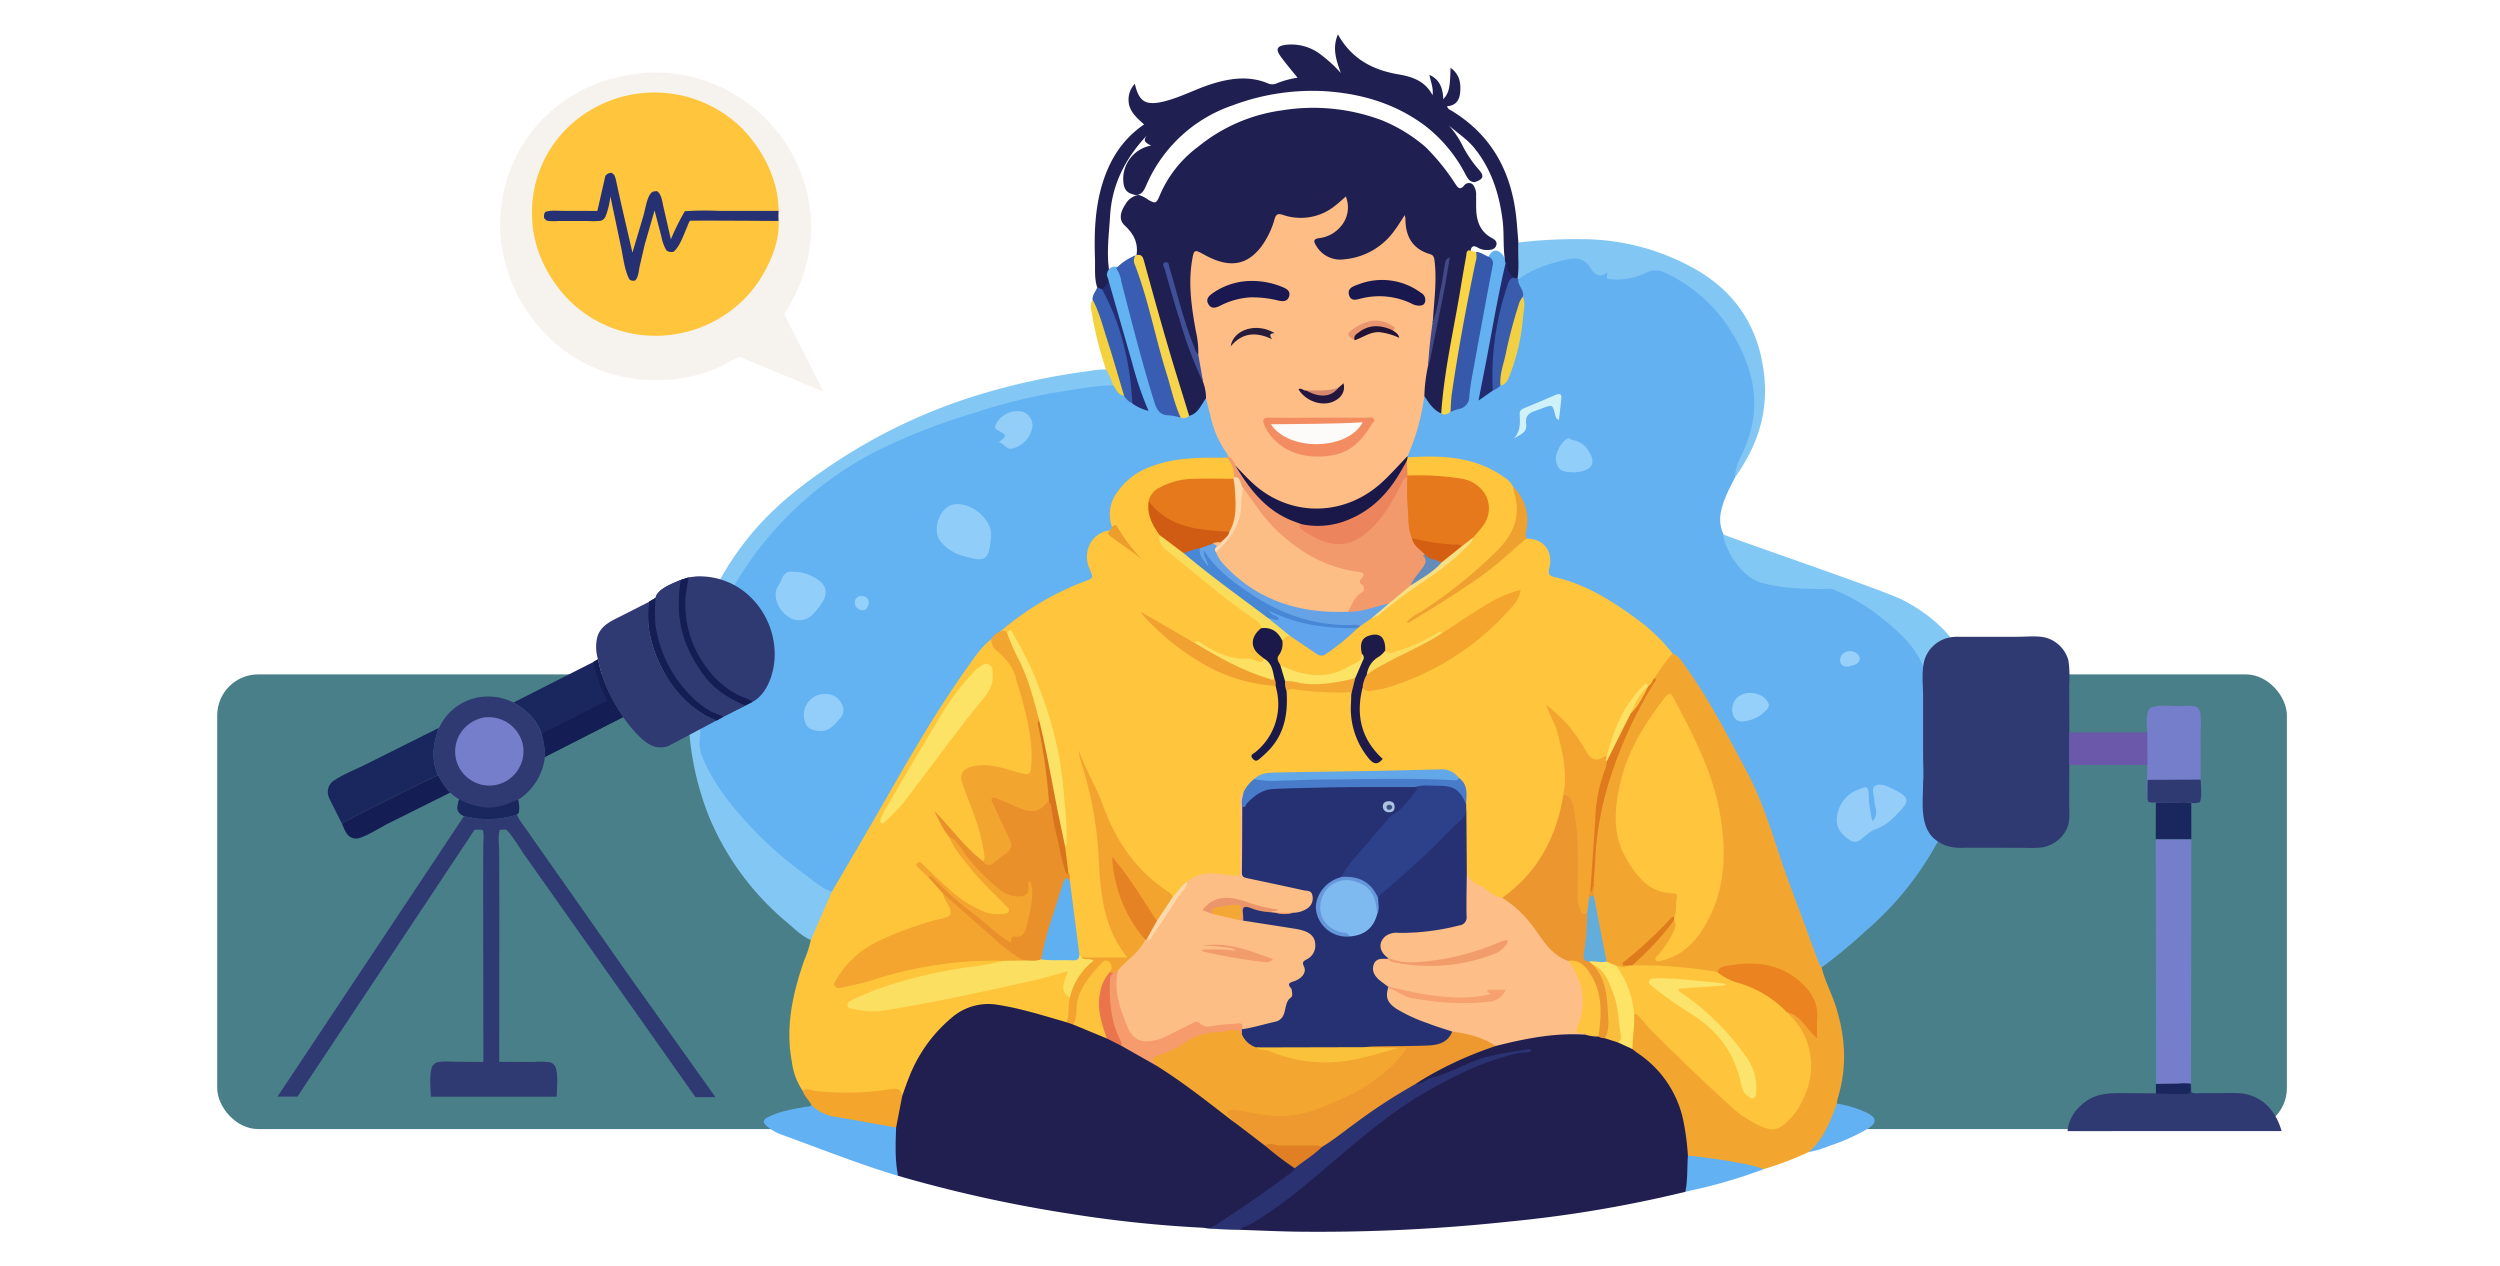 <svg xmlns="http://www.w3.org/2000/svg" xmlns:xlink="http://www.w3.org/1999/xlink" width="610" height="308.96" viewBox="0 0 610 308.96">
  <defs>
    <clipPath id="clip-path">
      <rect id="Rectángulo_419506" data-name="Rectángulo 419506" width="610" height="308.96" transform="translate(810 5338.249)" fill="#fff" opacity="0.4"/>
    </clipPath>
    <clipPath id="clip-path-2">
      <rect id="Rectángulo_419389" data-name="Rectángulo 419389" width="314.51" height="292.18" transform="translate(0 0)" fill="none"/>
    </clipPath>
    <filter id="Trazado_1043752" x="113.028" y="8.639" width="96.939" height="95.941" filterUnits="userSpaceOnUse">
      <feOffset dy="3" input="SourceAlpha"/>
      <feGaussianBlur stdDeviation="3" result="blur"/>
      <feFlood flood-opacity="0.161"/>
      <feComposite operator="in" in2="blur"/>
      <feComposite in="SourceGraphic"/>
    </filter>
    <clipPath id="clip-path-3">
      <rect id="Rectángulo_419390" data-name="Rectángulo 419390" width="87.603" height="120.713" fill="none"/>
    </clipPath>
    <clipPath id="clip-path-4">
      <rect id="Rectángulo_419391" data-name="Rectángulo 419391" width="121.311" height="127.049" fill="none"/>
    </clipPath>
  </defs>
  <g id="Enmascarar_grupo_1098809" data-name="Enmascarar grupo 1098809" transform="translate(-810 -5338.249)" clip-path="url(#clip-path)">
    <g id="Grupo_1210409" data-name="Grupo 1210409" transform="translate(10.5 0.61)">
      <rect id="Rectángulo_419387" data-name="Rectángulo 419387" width="505" height="110.934" rx="10" transform="translate(852.5 5502.193)" fill="#497f88"/>
      <g id="Grupo_1210405" data-name="Grupo 1210405" transform="translate(-22.696 3120.941)">
        <g id="Grupo_1203648" data-name="Grupo 1203648" transform="translate(990.073 2225.089)">
          <g id="Grupo_1203647" data-name="Grupo 1203647" transform="translate(0 0)" clip-path="url(#clip-path-2)">
            <path id="Trazado_1043624" data-name="Trazado 1043624" d="M2696.424,843.636c-1.41,2.777-2.925,5.533-3.5,8.623a8.493,8.493,0,0,0,2.754,8.1c1.69,1.595,3.342,3.229,5.01,4.846.7.223.938.855,1.252,1.418a3.921,3.921,0,0,0,.37.686c2.068,2.4,14.865,3.436,18.045,3.2a42.24,42.24,0,0,1,20.94,16c3.422,4.823,4.836,10.658,6.214,16.364a59.352,59.352,0,0,1,1.335,20.946,24.308,24.308,0,0,1-3.013,8.81,77.182,77.182,0,0,1-17.619,21.791,122.547,122.547,0,0,1-10.7,8.849c-1.162-.118-1.344-1.108-1.667-1.93-4.649-11.841-8.753-23.878-12.926-35.892-2.275-6.549-5.81-12.526-9.086-18.617A152.935,152.935,0,0,0,2684,890.628a13.942,13.942,0,0,0-3.128-3.469c-2.374-2.324-4.417-4.97-7.091-7.011-6.421-4.9-13.083-9.323-21.048-11.367-2-.512-2.44-1.186-2.323-3.018.26-4.085-.436-5.182-4.189-6.6a2.377,2.377,0,0,1-1.006-.584c-.671-1.031-.328-2.132-.263-3.232a11.722,11.722,0,0,0-3.143-8.931c-4.062-4.6-9.456-6.094-15.285-6.788-3.362-.4-6.742-.094-10.088-.561a1.157,1.157,0,0,1-.362-.519,2.894,2.894,0,0,1,.324-2.063,36.986,36.986,0,0,0,3.138-11.141,3.843,3.843,0,0,1,.446-1.471c.88-.854,1.249.071,1.667.538a14.226,14.226,0,0,0,3.038,2.962c.892.352,1.669-.108,2.478-.357,2.745-.677,3.636-2.525,3.977-5.238,1.178-9.388,3.357-18.61,4.971-27.929a9.382,9.382,0,0,0,.051-3.869c.9-1.957,2.325-2.146,3.588-.471a8.734,8.734,0,0,1,1.026,2.294c-.093,3.336-1.28,6.463-1.92,9.7-1.406,7.105-2.343,14.294-4,21.518.913,0,1.357-.64,1.954-.913.858-.308,1.461-1.046,2.3-1.376,1.15-.612,1.45-1.806,1.842-2.87a46.477,46.477,0,0,0,2.916-13.042c.107-1.647.967-3.282.209-4.966-.175-1.523-1.367-2.833-.947-4.483a2.018,2.018,0,0,1,.723-.91,26.576,26.576,0,0,1,14.082-4.766c1.277-.064,2.152.8,2.946,1.719,1,1.157,2.056,2.243,3.823,1.814a.67.67,0,0,1,.568.086c3.044,2.7,6.106.742,8.994-.193a7.08,7.08,0,0,1,5.823.238c10.492,5.4,17.454,13.662,20.668,25.085,2.149,7.64.613,14.734-2.784,21.623a34.758,34.758,0,0,0-1.558,3.573" transform="translate(-2440.911 -735.606)" fill="#64b1f1"/>
            <path id="Trazado_1043625" data-name="Trazado 1043625" d="M821.247,3579.747a298.891,298.891,0,0,1-31.333-3.249,332.068,332.068,0,0,1-42.978-9.415c-1.88-2.011-1.1-4.565-1.3-6.883a20.814,20.814,0,0,1,.195-4.644,40.1,40.1,0,0,1,1.424-8.045c2.191-6.77,5.233-13.027,10.534-18,4.014-3.764,8.39-5.835,14.148-4.776a119.77,119.77,0,0,1,16.044,4.191c.626.3,1.311.458,1.923.793a74.277,74.277,0,0,1,8.045,3.19c1.274.6,2.479,1.337,3.745,1.955,2.882,1.514,5.651,3.228,8.5,4.8a149.686,149.686,0,0,1,17.286,12.563,5.317,5.317,0,0,0,1.149.718c2.733,2.026,5.441,4.085,8.014,6.317,1.946,1.418,3.869,2.865,5.783,4.323.613.468,1.315.87,1.57,1.681.1.941-.587,1.385-1.2,1.86-5.644,4.4-11.631,8.309-17.587,12.262-1.253.832-2.623.481-3.967.362" transform="translate(-695.677 -3288.572)" fill="#201f50"/>
            <path id="Trazado_1043626" data-name="Trazado 1043626" d="M2120.183,3673.869a305.79,305.79,0,0,1-42.754,7.24,435.909,435.909,0,0,1-52.149,2.482c-4.563-.07-9.122-.289-13.684-.44-.41-.7.175-.96.6-1.187,8.868-4.781,16.248-11.535,23.868-17.97,7.736-6.533,15.648-12.806,24.733-17.432,6.218-3.167,12.478-6.179,18.435-6.79a58.561,58.561,0,0,0-16.225,5.372c-2.314,1.141-4.944,1.625-7.295,2.778a1.242,1.242,0,0,1-1.463-.2c-.024-1.331,1.1-1.655,1.962-2.139,5.555-3.128,11.19-6.088,17.394-7.768a4.491,4.491,0,0,0,.533-.243c7.042-1.95,14.144-3.4,21.515-2.634a23.336,23.336,0,0,1,3.159.421c.581.164,1.184.248,1.76.435,1.075.433,2.22.663,3.287,1.126,1.28.478,2.449,1.193,3.706,1.725,7.655,4.53,11.833,11.361,13.262,20.019.362,2.193.465,4.408.646,6.621-.126,1.675-.155,3.351-.115,5.027a4.677,4.677,0,0,1-1.172,3.563" transform="translate(-1876.832 -3391.457)" fill="#201f50"/>
            <path id="Trazado_1043627" data-name="Trazado 1043627" d="M437.139,2297.939c-5.5-1.576-10.934-3.323-16.629-4.223a13.669,13.669,0,0,0-11.561,3.294,35.817,35.817,0,0,0-10.189,14.341c-.6,1.482-1.109,3-1.66,4.5-2.771-1.428-5.6-.252-8.4-.154-5.329.187-10.667.689-15.88-.972a16.072,16.072,0,0,1-2.653-7.062c-1.649-8.574.2-16.738,2.991-24.788a26.094,26.094,0,0,0,1.619-5,2.786,2.786,0,0,1,.395-2.418c1.423-3.147,2.8-6.315,4.188-9.476.673-2.373,2.3-4.232,3.526-6.283,6.712-11.187,12.885-22.689,19.747-33.785,4.185-6.767,8.391-13.526,13.471-19.679.734-.889,1.361-2.195,2.955-1.644a27.6,27.6,0,0,0,3.845,4.413,6.5,6.5,0,0,1,1.684,2.38c2.589,7.275,4.832,14.624,4.724,22.466a13.861,13.861,0,0,1-.079,1.76c-.307,2.164-1.307,2.867-3.375,2.226-2.251-.7-4.571-1.073-6.847-1.645a9.412,9.412,0,0,0-4.453.071c-1.991.451-2.629,1.434-2,3.421,1.019,3.237,2.413,6.34,3.5,9.556a53.439,53.439,0,0,1,1.66,7.442,2.092,2.092,0,0,1-.46,2.011c-.974.513-1.627-.167-2.246-.694a64.709,64.709,0,0,1-8.76-9.648,40.628,40.628,0,0,1,2.78,4.272c2.074,4.121,5.155,7.479,8.245,10.82,1.682,1.818,3.521,3.489,5.226,5.287.623.657,1.412,1.391,1,2.375-.4.951-1.456.993-2.367,1.081-3.409.33-6.22-1.2-8.877-3.018a89.435,89.435,0,0,1-10.285-8.91c.553.678,1.252,1.271,1.861,1.948,1.149,1.539,2.87,2.586,3.747,4.36a23.89,23.89,0,0,0,1.285,2.412c1.243,2.011.7,3.5-1.538,4.234-2.48.816-5.055,1.33-7.512,2.218-5.412,1.956-10.818,3.939-14.98,8.19a14.1,14.1,0,0,0-2.1,2.578c-.417.7-1.377,1.466-.843,2.2.5.695,1.607.162,2.388-.022,2.1-.494,4.2-.994,6.238-1.686a93.353,93.353,0,0,1,28.509-4.468c1.017-.018,2.119-.2,2.946.69-.123,1.064-1.017,1.027-1.744,1.191-3.819.862-7.718,1.249-11.569,1.929a100.361,100.361,0,0,0-21.563,6.242,3.148,3.148,0,0,0-1.938,1.346,3.663,3.663,0,0,0,2.526.7,40.087,40.087,0,0,0,10.3-.831c10.54-2.14,21.1-4.2,31.587-6.583,2.038-.464,4-1.2,6.022-1.7,2.078-.521,2.727.021,2.059,1.965a4.931,4.931,0,0,0,.79,4.942,16.891,16.891,0,0,1-.195,4.536c-.041.608-.264,1.281-1.118,1.292" transform="translate(-344.816 -2056.913)" fill="#fec53b"/>
            <path id="Trazado_1043628" data-name="Trazado 1043628" d="M3316.689,2379.309a63.781,63.781,0,0,0-1.152-8.7,26.184,26.184,0,0,0-11.017-16.242c-.48-.322-.922-.7-1.382-1.056a1.879,1.879,0,0,1-.682-1.533c.349-2.211,0-4.479.562-6.667.724-1.174,1.538-.637,2.294-.067a27.467,27.467,0,0,1,2.52,2.727c7.049,6.981,13.986,14.083,21.607,20.458a18.552,18.552,0,0,0,6.449,3.629,3.906,3.906,0,0,0,3.853-.711c6-4.814,8.062-14.8,4.458-21.589a16.2,16.2,0,0,0-2.528-3.223c-.54-.593-1.353-1.136-.893-2.167,1.168-.64,1.993.127,2.806.742a24.238,24.238,0,0,1,3.724,3.84c1.041-8.127-4.379-14.678-12.751-15.405-3.748-.325-7.569-.51-11,1.633-1.782.3-3.481-.312-5.218-.484a98.525,98.525,0,0,0-13.223-.79,3.492,3.492,0,0,1-1.523-.277c-1.068-.6-.639-1.417-.061-1.915a79.374,79.374,0,0,0,9.01-9.491.8.8,0,0,1,.909-.164c1.167.885.753,1.966.323,3a29.936,29.936,0,0,1-3.783,6.1,10.314,10.314,0,0,0,5.465-2.606,22.159,22.159,0,0,0,6.674-9.276,43.109,43.109,0,0,0,2.385-16.126c-.215-12.225-5.8-22.612-10.944-33.159-1.242-2.546-1.421-2.4-3.128-.145a53.9,53.9,0,0,0-8.076,14.02c-1.829,5.043-2.972,10.207-2.382,15.542a18.5,18.5,0,0,0,9.52,14.7,7.681,7.681,0,0,0,3.214.734c.992.1,1.924.494,1.859,1.613-.1,1.661.176,3.408-.767,4.948a6.459,6.459,0,0,0-1.951,1.536,60.205,60.205,0,0,1-10.721,9.942c-.224-.028-.035.447-.038.185,0-.08.051-.09.133-.112.438-.115.771-.084.761.492-.886,1.1-1.915.459-2.91.245a4.251,4.251,0,0,1-2.74-1.679,17.111,17.111,0,0,1-1.21-4.925c-.574-3.609-1.558-7.141-2.009-10.773-.01-.759-.008-1.518-.009-2.277a89.431,89.431,0,0,1,8.4-38.639c1.453-3.127,3.282-6.072,5.005-9.064a12.228,12.228,0,0,0,1.584-3.341c1.063-2.452,2.247-4.811,4.852-6.025,1.568.62,2.311,2.054,3.216,3.309,5.786,8.014,10.222,16.818,14.866,25.5,4.835,9.039,7.222,19,10.829,28.507,2.291,6.036,4.483,12.11,6.739,18.159a6.809,6.809,0,0,0,.709,1.152c.734,3.127,2.274,5.958,3.283,8.987,2.522,7.572,3.03,15.179.659,22.883a10.551,10.551,0,0,0-.233,1.335c.395,1.925-.626,3.519-1.321,5.143-1.174,2.747-2.612,5.351-5.531,6.688a82.006,82.006,0,0,1-10.985,4.172c-3.978.055-7.755-1.306-11.679-1.647-1.478-.128-2.937-.479-4.42-.583a3.5,3.5,0,0,1-2.4-1.066" transform="translate(-3072.714 -2105.728)" fill="#f3a62f"/>
            <path id="Trazado_1043629" data-name="Trazado 1043629" d="M35.11,1348.572l-5.145,11.769c-2.266-.959-3.975-2.721-5.79-4.26a67.373,67.373,0,0,1-18.838-25.3A71,71,0,0,1,.2,1308.047c-1.3-17.283,3.775-32.521,14.549-45.918,5.345-6.646,11.881-12,18.926-16.8a134.909,134.909,0,0,1,36.432-17.75,165.665,165.665,0,0,1,28-6.089,21.427,21.427,0,0,1,3.878-.369,3.449,3.449,0,0,1,1.942,3.951,2.6,2.6,0,0,1-1.969.689,165.78,165.78,0,0,0-55.809,16.057,76.265,76.265,0,0,0-24.084,18.5,83.29,83.29,0,0,0-13.32,19.5c-4.1,8.663-6.129,17.724-5.113,27.349a5.265,5.265,0,0,1,.05,1.368c-.955,5.947,1.914,10.631,5.1,15.155,6.315,8.978,14.413,16.126,23.342,22.393a11.816,11.816,0,0,1,2.992,2.491" transform="translate(0 -1139.382)" fill="#83c8f4"/>
            <path id="Trazado_1043630" data-name="Trazado 1043630" d="M1483.225,61.758c-.751-2.276-.466-4.647-.546-6.968-.213-6.147-.024-12.286,1.774-18.238,1.784-5.906,4.878-10.945,10.217-14.582-1.994-1.753-3.943-3.451-3.793-6.326a5.587,5.587,0,0,1,1.523-3.587c1.016,4.419,2.678,5.386,7.084,4.315,4.141-1.007,7.881-3.107,11.938-4.347,4.536-1.386,9.067-1.951,13.592-.01a2.628,2.628,0,0,0,2.065-.086,21.66,21.66,0,0,1,5.026-1.348c-1.427-1.784-2.809-3.394-4.057-5.1-1.4-1.911-.993-2.686,1.4-2.955a11.751,11.751,0,0,1,8.585,2.609,31.682,31.682,0,0,1,4.62,4.286c-1.042-2.995-2.171-5.954-.7-9.416,3.375,6.038,8.556,8.709,14.819,9.763,3.339.562,6.458,1.622,8.281,5.081.244-1.872-.509-3.372-.767-4.972,2.269,1.068,3.248,2.809,3.384,5.959,1.408-1.658,1.626-2.58,1.771-7.685,2.192,1.584,2.566,3.718,2.34,6.057-.183,1.9-1.1,3.193-3.188,3.316.17.751.793.916,1.266,1.207,9.917,6.1,14.612,15.279,15.681,26.591.172,1.819.3,3.642.45,5.463,1.331,2.689.865,5.451.337,8.215-.38.652-.837,1.138-1.684.774-1.651-.777-1.726-2.289-1.773-3.812-.72-3.471-.288-7.018-.725-10.525-.808-6.485-2.7-12.465-6.849-17.639-1.823-2.275-4.274-3.79-6.309-5.621a22.126,22.126,0,0,1,3.252,4.729,28.87,28.87,0,0,0,4.015,6.005c1.507,1.65,1.23,2.433-.908,3.133-1.276,0-1.75-.943-2.258-1.876a35.712,35.712,0,0,0-9.781-11.81c-7.175-5.4-15.39-7.85-24.2-8.474a55.4,55.4,0,0,0-22.859,3.44,35.333,35.333,0,0,0-20.9,19.141c-.571,1.236-.971,2.638-2.693,2.745-2.088-.4-2.852-1.2-3.05-3.168a8.261,8.261,0,0,1,6.779-8.908c-1.738-.82-1.939-1.349-.971-2.55-5.236,5.523-8.591,11.953-9.043,19.636-.271,4.61-.953,9.233-.161,13.862a7.073,7.073,0,0,1,.268,2.1,2.733,2.733,0,0,1-1.94,2.265,1.307,1.307,0,0,1-1.311-.691" transform="translate(-1383.38 -0.004)" fill="#1f1f51"/>
            <path id="Trazado_1043632" data-name="Trazado 1043632" d="M4173.825,1980c.76-.351-10.084.589-17.479-1.617-6.485-1.935-9.736-11.195-9.177-11.727,4.519,1.849,39.375,13.7,43.727,15.973,9.718,5.079,16.385,12.607,17.747,23.67a48.236,48.236,0,0,1-4.2,25.925,57.794,57.794,0,0,1-4.078,8.222c-.286.435-.474.934-.974,1.188a44.372,44.372,0,0,0,2.7-16.276,66.865,66.865,0,0,0-6.651-27.5c-2.447-5.1-6.829-8.656-11.235-12.05a45.39,45.39,0,0,0-10.388-5.805" transform="translate(-3894.475 -1844.609)" fill="#82c8f4"/>
            <path id="Trazado_1043633" data-name="Trazado 1043633" d="M3023.934,755.853c.4-2.852.012-5.72.174-8.576a117.6,117.6,0,0,1,15.2-.813,56.336,56.336,0,0,1,28.71,7.748c9.623,5.757,14.9,14.364,16.085,25.6.975,9.265-1.824,17.309-7.091,24.713-.081-2.253,1-4.175,1.895-6.1,5.139-11.074,2.606-21.2-3.758-30.825a37.609,37.609,0,0,0-14.27-12.481c-1.809-.951-3.461-1.564-5.673-.417a16.571,16.571,0,0,1-8.884,1.493c-1.115-.083-.328-1.038-.559-1.646-1.837,1.682-3.392.1-4-.931-1.895-3.2-4.562-2.578-7.184-1.883-3.711.984-7.389,2.162-10.5,4.569a.306.306,0,0,1-.187-.272c0-.12.018-.179.049-.179" transform="translate(-2821.499 -696.496)" fill="#82c7f4"/>
            <path id="Trazado_1043634" data-name="Trazado 1043634" d="M1927.975,3707.764c1.594.022,2.68-1.26,4.121-1.614,4.035-.988,7.614-3.133,11.516-4.5,3.87-1.354,7.854-1.709,11.8-2.458a.814.814,0,0,1,.946.355c-.81.719-1.862.381-2.75.558-7.769,1.556-14.788,4.961-21.634,8.758-9.331,5.176-17.335,12.131-25.419,19-6.04,5.135-12.1,10.286-19.061,14.217-.7.4-1.708.3-2.127,1.194a88.848,88.848,0,0,1-9.194-.521c2.312.445,3.832-1.117,5.518-2.211,5.557-3.61,11-7.391,16.276-11.4.318-.242.633-.458.67-.9.053-.961.8-1.4,1.438-1.928,1.577-1.3,3.36-2.329,4.9-3.684a245.2,245.2,0,0,1,20.188-14.046c.838-.5,1.634-1.4,2.817-.828" transform="translate(-1750.601 -3451.581)" fill="#2a3272"/>
            <path id="Trazado_1043635" data-name="Trazado 1043635" d="M308.609,3907.788c-.123,3.936-.318,7.876.485,11.774-9.489-2.827-18.681-6.5-27.97-9.885a12.463,12.463,0,0,1-4.088-2.246c-1.036-.917-.928-1.545.291-2.173,2.828-1.454,5.919-1.927,8.984-2.5.565-.106,1.188.024,1.637-.472a.966.966,0,0,1,.762.033c4.1,2.668,8.96,2.487,13.484,3.555,1.453.342,2.937.591,4.416.829a2.845,2.845,0,0,1,2,1.089" transform="translate(-257.835 -3641.051)" fill="#62b1f2"/>
            <path id="Trazado_1043636" data-name="Trazado 1043636" d="M441.245,3853.262c-5.069-.9-10.128-1.861-15.211-2.671a10.559,10.559,0,0,1-5.45-2.834c-.561-1.227-1.728-2.079-2.105-3.42.973-.886,1.982-.162,2.957-.031a70.32,70.32,0,0,0,17.594-.281c1.375-.161,3.214-.908,3.724,1.437l-1.51,7.8" transform="translate(-390.471 -3586.524)" fill="#f4a52c"/>
            <path id="Trazado_1043637" data-name="Trazado 1043637" d="M3636.576,4087.62a140.572,140.572,0,0,1,15.351,2.341c1.069.234,2.1.633,3.152.956a124.052,124.052,0,0,1-17.8,5.214l-1.327.322c.583-2.918.409-5.889.625-8.833" transform="translate(-3392.6 -3814.04)" fill="#61b1f3"/>
            <path id="Trazado_1043638" data-name="Trazado 1043638" d="M1475.73,922.683l1.155.405c1.074.308,1.5,1.232,1.886,2.118,3.341,7.62,5.671,15.5,5.969,23.88a2.952,2.952,0,0,1-.211,1.721c-1.793.75-2.3-.658-2.983-1.775-2.051-6.805-4.066-13.624-6.358-20.356a7.21,7.21,0,0,1-.594-3.047c-.084-1.161.772-1.959,1.135-2.947" transform="translate(-1375.884 -860.929)" fill="#385fb2"/>
            <path id="Trazado_1043639" data-name="Trazado 1043639" d="M4085.88,3909.617c3.657-3.148,5.266-7.481,6.851-11.831a27.172,27.172,0,0,1,7.433,2.3c2.364,1.207,2.394,2.457.032,3.891a49.978,49.978,0,0,1-9.455,4.2,23.963,23.963,0,0,1-4.86,1.444" transform="translate(-3812.416 -3636.912)" fill="#62b1f3"/>
            <path id="Trazado_1043641" data-name="Trazado 1043641" d="M1469.014,966.712c1.606,3,2.422,6.3,3.466,9.5,1.511,4.635,2.832,9.332,4.234,14-1.921.138-2.609-.525-2.663-2.566a18.653,18.653,0,0,0-1.764-3.9,85.714,85.714,0,0,1-3.537-14.2,3.685,3.685,0,0,1,.264-2.84" transform="translate(-1370.303 -902.011)" fill="#f4d23f"/>
            <path id="Trazado_1043642" data-name="Trazado 1043642" d="M1302.438,1579.418a39.648,39.648,0,0,0-4.369,5.951,2.892,2.892,0,0,1-1.476,2.223c-2.181.22-2.769,2.225-3.769,3.606a32.015,32.015,0,0,0-5.311,11.849,2.634,2.634,0,0,1-.947,1.87c-3.243,1.577-3.895,1.428-5.971-1.542-2.388-3.415-4.473-7.063-7.514-9.623a38.74,38.74,0,0,1,3.744,17.106,11.092,11.092,0,0,1-.468,3.276,37.452,37.452,0,0,1-13,23.929,5.722,5.722,0,0,1-2.556,1.375c-3.95-1.238-7.756-2.67-9.268-7.1a102.592,102.592,0,0,1,.049-12.324,6.347,6.347,0,0,0-.091-1.753,7.369,7.369,0,0,1-.045-1.708c.377-2.48.126-4.78-1.887-6.579a5.816,5.816,0,0,0-4.145-1.414c-10.557,0-21.108.405-31.665.517-3.668.039-7.43-.186-11.095.6a3.2,3.2,0,0,0-1.435.539,14.668,14.668,0,0,0-3.148,3.816,6.315,6.315,0,0,0-.565,3.227c0,4.814.021,9.629-.007,14.443-.014,2.426-.71,2.939-3.131,2.616-3.3-.44-6.614-.875-9.617,1.163a6.73,6.73,0,0,0-2.544,2.238c-.49.7-.993,1.34-1.986,1.176a34.909,34.909,0,0,1-11.144-9.99c-5.316-7.688-8.219-16.53-11.053-24.119.6,2.683,2.474,6.176,3.313,10.014a72.926,72.926,0,0,1,1.452,11.24,92.566,92.566,0,0,0,2.117,16.869,26.41,26.41,0,0,0,3.779,8.549c.428.631,1.148,1.288.747,2.1-.436.88-1.46.847-2.275.765-3.038-.305-6.119.33-9.136-.426a4.266,4.266,0,0,1-.913-.99c-1.034-2.394-.818-4.97-1.092-7.476-.366-3.357-.943-6.686-1.365-10.036a4.44,4.44,0,0,0-.193-2.584c.024-2.083-.931-4.036-.821-6.13a7.6,7.6,0,0,0,.333-3.668c-.536-6.363-.762-12.766-2.1-19.036a96.5,96.5,0,0,0-10.665-28.476c-.237-.41-.425-.817-.99-.776-.594-.3-1.319-.323-1.834-.817.079-1.157,1.043-1.6,1.8-2.175,5.6-4.231,11.461-8.006,18.129-10.36,1.411-.5,1.653-1.232,1.165-2.67-1.22-3.594-.294-6.637,2.453-8.783a3.037,3.037,0,0,1,3.052-.839c.161.482.149.956.727,1.331a32.7,32.7,0,0,1,5.592,4.515,15.263,15.263,0,0,1-3.736-4.208,5.735,5.735,0,0,0-2.475-2.374c-1.141-2.079-.776-4.183-.008-6.24,1.351-3.622,4.087-5.986,7.36-7.813,4.464-2.491,9.385-3.124,14.365-3.319,2.327-.091,4.7-.372,7.008.328a4.87,4.87,0,0,1,1.987,5.136,1.586,1.586,0,0,1-.37.558c-1.113.751-2.386.53-3.61.552-3.774.068-7.586-.323-11.261.908-2.115.708-4.259,1.412-5.122,3.812-.61,1.778.033,3.391.668,5,.4,1.015,1.149,1.851,1.51,2.889a5.651,5.651,0,0,0,2.374,4.1c6.756,5.458,13.271,11.223,20.5,16.086,1.069.72,2.264,1.474,1.8,3.127a8.118,8.118,0,0,1-.97,1.418,3.032,3.032,0,0,0,.341,3.882c.523.626,1.3,1.078,1.416,2a1.2,1.2,0,0,1-1.627,1.205c-2.212-.7-4.539-.36-6.763-.959a24.178,24.178,0,0,1-6.384-2.876,4.7,4.7,0,0,0-2.714-.971,52.81,52.81,0,0,1-12.229-7.264c3.447,2.637,6.214,5.416,9.307,7.823a46,46,0,0,0,21.022,8.9,4.286,4.286,0,0,1,2.045.575,7.66,7.66,0,0,1,1.165,5.41,15.275,15.275,0,0,1-4.675,10.26,3.047,3.047,0,0,0-1.14,1.717,15.8,15.8,0,0,0,6.511-12.372c.078-1.4-.329-2.888.6-4.178a3.244,3.244,0,0,1,2.608-.534,87.342,87.342,0,0,0,11.126.648c.828-.022,1.728-.159,2.351.633.7,1.488.343,3.077.392,4.623a17,17,0,0,0,3.839,10.645,6.6,6.6,0,0,0,.934,1,.6.6,0,0,0,.649.08c.191-.73-.473-1.074-.835-1.526a17.066,17.066,0,0,1-3.607-13.934,2.863,2.863,0,0,1,.846-1.921c6.526.275,12.1-2.519,17.651-5.439a63.112,63.112,0,0,0,16.222-12.108,21.58,21.58,0,0,0,3.936-5.206,18.211,18.211,0,0,0-4.908,1.932c-3.6,1.992-7.032,4.238-10.437,6.533a6.975,6.975,0,0,1-2.588,1.335c-1.313,0-2.309.816-3.343,1.419a49.106,49.106,0,0,1-8.181,3.453,2.235,2.235,0,0,1-2.927-.752,2.739,2.739,0,0,1-.344-1.094c-.154-1.408-.768-2.358-2.341-2.14a2.319,2.319,0,0,0-2.152,2.693,6.576,6.576,0,0,1-.006,1.348,3.168,3.168,0,0,1-2.615,3.178,5.494,5.494,0,0,0-1.429.609c-4.726,2.861-9.531,2.279-14.389.4a7.53,7.53,0,0,1-2.308-1.4,2.352,2.352,0,0,1-.558-2.826,24.363,24.363,0,0,0,.894-3.342,2.345,2.345,0,0,1,2.13-1.623c2.228.5,3.843,2.081,5.666,3.279,2.162,1.419,2.425,1.483,4.461-.008,2.143-1.57,4.207-3.24,6.212-4.982a8.755,8.755,0,0,1,.866-.684,9.68,9.68,0,0,1,2.932-2.049c1.919-.638,3.271-2.122,4.76-3.344,3.97-3.258,8.558-5.662,12.466-8.949,2.594-2.182,5.62-4.049,7.218-7.266.566-.876,1.269-1.647,1.869-2.5,2.9-4.1,1.513-8.587-3.224-10.321-2.793-1.023-5.758-.851-8.655-1.125-1.224-.116-2.468.009-3.7-.044a2.732,2.732,0,0,1-2.306-.807c-.6-1.13-.166-2.313-.187-3.474a1.147,1.147,0,0,1,.6-.864c8.291-.551,16.408-.236,23.541,4.832a5.968,5.968,0,0,1,2.23,2.4c2.5,4.858,2.032,9.426-1.451,13.62a71.085,71.085,0,0,1-16.145,14.071c-2.159,1.405-4.309,2.824-6.485,4.2,5.8-3.621,11.4-7.531,16.961-11.507a80.414,80.414,0,0,0,7.791-6.519c.694-.643,1.3-1.536,2.473-1.261,4.112-.137,6.643,2.967,5.674,7.033-.276,1.156-.385,1.967,1.123,2.306,8.088,1.821,14.837,6.239,21.343,11.12a43.792,43.792,0,0,1,7.6,7.557" transform="translate(-1062.191 -1428.375)" fill="#fec53d"/>
            <path id="Trazado_1043643" data-name="Trazado 1043643" d="M1877.938,636.747a53.988,53.988,0,0,1-4.077,14.637c-3.931,6.436-9.4,10.923-16.759,12.818-9.958,2.565-19.958-2.105-25.418-10.126a6.942,6.942,0,0,0-2.364-2.887c-2.757-3.516-3.98-7.657-4.821-11.943-.124-.631-.227-1.268-.385-1.894-.161-1.338-.65-2.613-.761-3.961-.132-2.224-.843-4.344-1.177-6.532.3-2.654-.645-5.146-1.057-7.7-.8-4.975-1.482-9.942-.642-14.982a9.732,9.732,0,0,1,.28-1.34c.579-1.836,1.527-2.3,3.25-1.464a31.2,31.2,0,0,0,3.941,1.727,8.074,8.074,0,0,0,9.261-2.816,22.952,22.952,0,0,0,3.189-6.033c.922-2.33,1.573-2.727,4.041-2.154a12.9,12.9,0,0,0,12.162-3.12c.622-.554,1.274-1.38,2.179-1.032,1.052.4,1.093,1.533,1.167,2.51a6.7,6.7,0,0,1-1.01,4.114,9.732,9.732,0,0,1-4.389,3.765c-.724.332-1.968.242-2.007,1.255-.044,1.129,1,1.76,1.921,2.274a7.868,7.868,0,0,0,6.087.416,16.162,16.162,0,0,0,9.872-6.9,10.666,10.666,0,0,1,1.759-2.34c.774-.683,1.4-.619,1.751.442a1.282,1.282,0,0,1,.1.378c.031,3.877,2.052,6.291,5.536,7.726a2.969,2.969,0,0,1,1.573,2.549c.6,3.587.065,7.152-.263,10.7-.119,1.29-.111,2.6-.328,3.885-.394,3.454-.926,6.892-1.011,10.375-.478,2.56-.106,5.3-1.6,7.649" transform="translate(-1698.275 -548.516)" fill="#febd84"/>
            <path id="Trazado_1043644" data-name="Trazado 1043644" d="M1651.676,338.245a39.8,39.8,0,0,1,.96-7.616c1.061-8.137,3.235-16.07,4.4-24.188-.635,4.3-1.482,8.567-2.414,12.814-.1.458.122,1.335-.9,1.016-.025-.008-.035-.1-.03-.155a.971.971,0,0,1,.056-.187c.31-4.815.988-9.616.439-14.461-.094-.826-.132-1.538-1.093-1.821-4.358-1.284-6.063-4.413-6.034-8.736a5.412,5.412,0,0,0-.166-.8c-.9,1.359-1.612,2.558-2.441,3.671a16.852,16.852,0,0,1-12.332,7.113,6.779,6.779,0,0,1-6.828-3.3c-.664-1.048-.775-1.673.8-1.876a8.032,8.032,0,0,0,5.2-2.863,7.06,7.06,0,0,0,1.223-7.291c-.917.8-1.7,1.557-2.569,2.212a13.286,13.286,0,0,1-12.742,2.286c-1.257-.41-1.72-.19-2.081,1.039a20.456,20.456,0,0,1-3.216,6.664c-3,3.964-6.57,5.027-11.2,3.293a22.488,22.488,0,0,1-2.825-1.341c-2.34-1.273-2.429-1.258-2.889,1.495-.964,5.771-.1,11.448.907,17.12a22.792,22.792,0,0,1,.616,5.818c-1.295.089-1.347-1.048-1.64-1.8-2.091-5.38-3.576-10.955-5.156-16.5a16.124,16.124,0,0,1-.565-2.069c2.157,9.28,5.747,18.105,8.567,27.175a10.866,10.866,0,0,1,.678,3.874,5.554,5.554,0,0,1-2.479,4.127,1.636,1.636,0,0,1-1.97.2,4.516,4.516,0,0,1-1.089-2.248c-3.456-10.912-6.606-21.913-9.6-32.96-.371-1.369-.622-2.812-1.881-3.739.626-3.112-.557-5.484-2.83-7.583-1.374-1.269-1.2-3.053.183-5.154a4.542,4.542,0,0,1,3.2-2.293,7.216,7.216,0,0,1,2.413,1.218c1.683.927,1.932.877,2.714-.971a28.537,28.537,0,0,1,9.385-11.972,40.971,40.971,0,0,1,20.385-8.893,47.554,47.554,0,0,1,24.657,2.478,38.779,38.779,0,0,1,10.457,6.43,52.792,52.792,0,0,1,7.221,8.916c.66.959,1.124,1.8,2.251.462a1.416,1.416,0,0,1,2.1-.186,3.941,3.941,0,0,1,.786,2.743c.042,1.233-.032,2.47.043,3.7.168,2.737,1.087,5.057,3.628,6.487.73.411,1.6.886,1.235,1.931s-1.356,1.085-2.285,1.1a4.273,4.273,0,0,1-2.235-.6c-1.224-.718-1.632-.094-1.766,1.03q-3.132,16.7-5.868,33.471c-.15.907-.046,1.826-.182,2.727-.172,1.14-.1,2.37-1.081,3.245-1.96-.845-3.01-2.573-4.115-4.246" transform="translate(-1472.012 -250.013)" fill="#201f51"/>
            <path id="Trazado_1043645" data-name="Trazado 1043645" d="M2775.4,793.154c1.238,0,2.135.9,3.25,1.227a1.753,1.753,0,0,1,.809,2.1q-2.513,13.233-4.908,26.487a52.694,52.694,0,0,0-.781,5.4,3.035,3.035,0,0,1-2.6,3.11,15.739,15.739,0,0,0-2,.726c-1-1.11-.783-2.448-.592-3.718,1.681-11.184,3.645-22.317,6.019-33.377a4.036,4.036,0,0,1,.8-1.957" transform="translate(-2583.131 -740.069)" fill="#3659ac"/>
            <path id="Trazado_1043646" data-name="Trazado 1043646" d="M4196.527,2744.131c1.745-1.9.411-3.568.441-5.143.024-1.195-.854-2.811.167-3.482,1.128-.74,2.712-.1,4.03.545,4.547,2.225,4.695,2.965,1.191,6.47a13.221,13.221,0,0,1-5.192,3.607c-1.295.428-2.366,1.565-3.507,2.423a2.194,2.194,0,0,1-2.862.026c-1.823-1.244-3.186-2.852-2.984-5.1a8.133,8.133,0,0,1,4.378-6.747,1.326,1.326,0,0,1,.182-.072c2.58-.931,3.295-1.9,3.245,2.1a31.142,31.142,0,0,0,.911,5.373" transform="translate(-3907.508 -2552.112)" fill="#93cdf8"/>
            <path id="Trazado_1043647" data-name="Trazado 1043647" d="M1993.037,1539.341c1.6,1.611,3.113,3.335,4.831,4.815,9.135,7.871,22.091,7.514,31.1-.863,2.14-1.989,4.081-4.191,6.114-6.3a.338.338,0,0,0,0,.324q-.086.414-.173.829c-2.154,8.543-11.789,16.289-20.572,16.428-1.782.028-3.656.7-5.365-.409-5.736-1.433-9.865-5.081-13.309-9.669-.741-.987-1.424-2.017-2.147-3.017a2.02,2.02,0,0,1-.487-2.142" transform="translate(-1859.499 -1434.127)" fill="#1a1749"/>
            <path id="Trazado_1043648" data-name="Trazado 1043648" d="M2754.369,787.457a4.344,4.344,0,0,1-.119,2.484c-2.215,10.645-4.213,21.329-5.775,32.09-.215,1.477-.226,2.983-.332,4.476-.709.419-1.4.947-2.263.343.706-10.513,3.147-20.756,4.824-31.118.4-2.447.839-4.887,1.277-7.328.088-.488-.013-1.081.588-1.356l1.8.409" transform="translate(-2562.101 -734.372)" fill="#f9d444"/>
            <path id="Trazado_1043649" data-name="Trazado 1043649" d="M2927.652,885.724q.07.225.138.451c-.1,1.529,1.521,2.59,1.143,4.2-.41,3.175-1.615,6.152-2.314,9.258-.788,3.5-1.735,6.958-2.334,10.5a3.486,3.486,0,0,1-.827,1.941,5.5,5.5,0,0,1-1.888,1.206c-.951-.675-.805-1.7-.845-2.663-.222-5.31.922-10.462,1.863-15.634a43.974,43.974,0,0,1,1.791-7.36c.36-.978.674-2.234,2.231-1.924a.9.9,0,0,0,1.043.035" transform="translate(-2725.217 -826.366)" fill="#395cad"/>
            <path id="Trazado_1043650" data-name="Trazado 1043650" d="M2649.525,1662.416c-3.613,3.077-7.039,6.361-10.932,9.121-5.641,4-11.523,7.612-17.417,11.211-.2.122-.432.334-.777.008a11.687,11.687,0,0,1,3.229-2.345,113.853,113.853,0,0,0,18.737-14.969c4.121-4.15,6.074-8.69,4.141-14.468a5.337,5.337,0,0,1-.125-1.164,11.479,11.479,0,0,1,3.319,9.917,6.307,6.307,0,0,0-.176,2.69" transform="translate(-2445.018 -1539.39)" fill="#eea12e"/>
            <path id="Trazado_1043651" data-name="Trazado 1043651" d="M3168.505,1481.163c-3.325-.009-4.1-.5-4.631-2.652-.394-1.612,1.1-4.615,2.592-5.485.659-.385.941.218,1.419.269a5.4,5.4,0,0,1,3.991,2.814c1.647,2.611.95,4.212-2.028,4.87a12.307,12.307,0,0,1-1.343.184" transform="translate(-2952.059 -1374.319)" fill="#92cefa"/>
            <path id="Trazado_1043652" data-name="Trazado 1043652" d="M2890.3,835.757c-1.144.437-1.325,1.539-1.636,2.5a68.731,68.731,0,0,0-3.4,25.086l-3.478,2.438c1-5.184,1.971-9.944,2.842-14.721,1.119-6.143,2.256-12.282,3.657-18.369l.373-.559c-.213,1.554.63,2.631,1.645,3.63" transform="translate(-2688.909 -776.434)" fill="#222b70"/>
            <path id="Trazado_1043653" data-name="Trazado 1043653" d="M3809.527,2407.809a2.086,2.086,0,0,1-2.39-1.262,4.018,4.018,0,0,1,.582-4.213c1.829-2.272,6.358-1.768,7.761.779a1.376,1.376,0,0,1-.214,1.782,8.569,8.569,0,0,1-5.74,2.914" transform="translate(-3552.008 -2240.197)" fill="#95d0fb"/>
            <path id="Trazado_1043654" data-name="Trazado 1043654" d="M2961.344,977.992c-.26-2.651.707-5.109,1.26-7.62a112.65,112.65,0,0,1,3.151-12.022,4.994,4.994,0,0,1,1.064-2.053c.7,1.665.174,3.351.029,5.014a49.539,49.539,0,0,1-3.414,14.578c-.414,1.011-.917,1.873-2.089,2.1" transform="translate(-2763.104 -892.293)" fill="#f1d043"/>
            <path id="Trazado_1043655" data-name="Trazado 1043655" d="M3010.485,1322.057c1.74-1.742,1.524-3.9,1.438-6.013-.038-.936.645-1.177,1.315-1.457,2.462-1.029,4.937-2.029,7.376-3.112,1.155-.513,1.592-.221,1.46,1-.179,1.659-.376,3.315-.578,5.086-.749-.265-.778-.794-.9-1.256-.662-2.52-.661-2.521-3-1.668-.611.223-1.207.5-1.83.679-1.636.478-2.566,1.376-2.269,3.242.338,2.121-1.55,2.6-3.009,3.5" transform="translate(-2808.997 -1223.475)" fill="#cff2fa"/>
            <path id="Trazado_1043656" data-name="Trazado 1043656" d="M4201.888,2252.2c-1.481.067-2.059-.77-1.988-1.694a2.327,2.327,0,0,1,2.445-2.092c1.133-.008,2.44.845,2.334,1.939-.146,1.529-1.9,1.451-2.791,1.846" transform="translate(-3918.799 -2097.93)" fill="#98d0fa"/>
            <path id="Trazado_1043657" data-name="Trazado 1043657" d="M1704.349,3643.478c-6.024-4.662-12-9.388-18.47-13.437-2.151-1.656-2.108-2.178.461-3.2a42.5,42.5,0,0,0,7.513-3.752c3.4-2.214,7.383-1.858,11.169-2.318a2.476,2.476,0,0,1,2,1.081,7.264,7.264,0,0,0,3.7,3.256c3.624,1.012,7.149,2.369,10.891,2.936a40.883,40.883,0,0,0,19.206-1.928c1.378-.457,2.788-.552,4.151-.947.778-.115,1.68-.32,2.112.51.413.794-.187,1.513-.682,2.1a34.748,34.748,0,0,1-9.3,8c-6.2,3.537-12.614,6.577-19.891,7.187a8.419,8.419,0,0,1-2.337,0c-2.755-.538-5.567-.685-8.324-1.152-1.573-.267-2.265.049-2.2,1.665" transform="translate(-1571.603 -3378.422)" fill="#f3a630"/>
            <path id="Trazado_1043658" data-name="Trazado 1043658" d="M1966.5,3649.9a1.032,1.032,0,0,1-.05-.188c-.065-.844-1.677-1.2-.992-2.042.615-.757,1.832-.346,2.79-.214,3.335.463,6.668,1.319,10,1.313a28.91,28.91,0,0,0,10.97-2.441c4.865-2.027,9.683-4.2,13.766-7.635A30.241,30.241,0,0,0,2009,3632.4c-.608-.574-1.207-.262-1.754-.311-1.769.2-3.537.353-5.294.687a3.8,3.8,0,0,1-3.136-.492c-.541-1.013.369-1.044.9-1.243a5.991,5.991,0,0,1,2.122-.178c3.5-.007,7.008-.074,10.508.019a9.417,9.417,0,0,0,7.56-2.856,2.725,2.725,0,0,1,2.06-.332,25.94,25.94,0,0,1,7.426,2.3,2.094,2.094,0,0,1,1.46,1.683,89.189,89.189,0,0,0-17.76,8.1c-.67.395-1.311.839-1.966,1.259a133.8,133.8,0,0,0-14.591,9.5c-2.707,1.932-5.264,4.073-8.132,5.778a33.8,33.8,0,0,1-13.953-.389q-3.217-2.462-6.435-4.921c-.5-.379-1.012-.734-1.518-1.1" transform="translate(-1833.752 -3384.84)" fill="#ed992f"/>
            <path id="Trazado_1043659" data-name="Trazado 1043659" d="M1383.059,2660.918h11.2c-5.624-6.963-6.461-15.056-6.918-23.195a91.2,91.2,0,0,0-4.3-24.3,12.619,12.619,0,0,1-.616-3.013c1.657,4.713,4.331,8.957,6.013,13.649,3.048,8.5,8,15.6,15.58,20.7a3.884,3.884,0,0,1,1.392,1.334.867.867,0,0,1,.031,1.075c-.969,1.431-1.936,2.862-2.849,4.331a1.174,1.174,0,0,1-1.144.571c-1.163-.607-1.671-1.8-2.394-2.779a79.922,79.922,0,0,1-6.1-9.318,6.529,6.529,0,0,0-1.643-1.915,30.03,30.03,0,0,0,3.865,12.3c1.2,2.089,2.652,4.024,3.752,6.174-.181,2.3-2.016,3.507-3.4,4.958-.97,1.016-2.089,1.913-3.11,2.9a2.452,2.452,0,0,1-1.582.7,1.341,1.341,0,0,1-.953-.624c-.335-.525.022-1.456-.758-1.658-.724-.188-1.125.535-1.55.99-2.844,3.043-5.123,6.345-5.135,10.767,0,1.052-.039,2.271-1.385,2.726l-1.641-.568c.841-1.919.3-4.032.841-5.993-.576-2.062.641-3.634,1.482-5.291a18.866,18.866,0,0,1,2.584-3.117c-.172-.739-1.561-.29-1.257-1.4" transform="translate(-1287.087 -2435.695)" fill="#f3a42f"/>
            <path id="Trazado_1043660" data-name="Trazado 1043660" d="M1528.543,3413.241l1.179-.751a1.689,1.689,0,0,1,.448,1.616c-.325,3.882.769,7.495,2.195,11.015,1.5,3.695,3.455,4.566,7.274,3.389a34.767,34.767,0,0,0,5.795-2.814c1.777-.935,3.42-1.482,5.541-.551,1.777.78,3.838-.187,5.782-.237.646-.017,1.29-.188,1.944-.161,1.435.061,2.231.66,1.857,2.232a1.341,1.341,0,0,1-.608,1.093c-1.584-2.14-3.634-.55-5.427-.568a15.978,15.978,0,0,0-9.576,3.349,24.774,24.774,0,0,1-4.987,2.2c-2.268.944-2.272.936-.882,2.665l-8.577-4.863c-3.425-4.881-3.76-10.419-3.371-16.093.053-.77.324-1.591,1.414-1.517" transform="translate(-1424.801 -3184.095)" fill="#f69b6c"/>
            <path id="Trazado_1043661" data-name="Trazado 1043661" d="M1403.922,3392.2c1.232-1.859.561-4.066,1.116-6.07,1.035-3.737,3.544-6.434,6.056-9.151a1.116,1.116,0,0,1,1.6-.082,1.817,1.817,0,0,1,.225,2.48,5.761,5.761,0,0,1-.733,2,15.887,15.887,0,0,0-.273,11.247c.313.942.906,1.93.233,2.978l-8.222-3.4" transform="translate(-1309.959 -3150.611)" fill="#fdc33d"/>
            <path id="Trazado_1043662" data-name="Trazado 1043662" d="M1500.009,3434.337c-1.215-3.639-2.527-7.245-1.615-11.214a9.419,9.419,0,0,1,2.389-5.007l.783.375c-.834.462-.754,1.265-.786,2.043-.211,5.167.319,10.187,2.833,14.837.095.176-.054.484-.089.73l-3.514-1.764" transform="translate(-1397.824 -3189.345)" fill="#ea744b"/>
            <path id="Trazado_1043663" data-name="Trazado 1043663" d="M2102.214,4045.282c1.262-.835,2.506.074,3.763.05,2.642-.051,5.285-.012,7.928-.014a4.311,4.311,0,0,1,2.262.354c-1.982,2.018-4.457,3.411-6.617,5.2a77.547,77.547,0,0,1-7.336-5.593" transform="translate(-1961.515 -3774.206)" fill="#e17f25"/>
            <path id="Trazado_1043664" data-name="Trazado 1043664" d="M2519.221,3098.488c-3.215-2.162-6.871-2.99-10.627-3.518a2.252,2.252,0,0,1-2.244.083,63.386,63.386,0,0,1-10.824-4.523,6.29,6.29,0,0,1-3.294-3.457c-.354-1.091-.568-2.2.757-2.875a50.234,50.234,0,0,0,9.368,2.506,66.665,66.665,0,0,0,14.391.339,4.759,4.759,0,0,0,3.136-1.3.609.609,0,0,0-.765-.216c-3.074,2.321-6.671,1.8-10.112,1.716a51.007,51.007,0,0,1-11.4-1.466c-1.641-.418-3.046-1.49-4.781-1.6-1.857-.136-2.895-1.387-3.664-2.854a3.156,3.156,0,0,1,.222-3.673c.95-1.153,2.175-.95,3.4-.544a10.54,10.54,0,0,0,5.634,1.3,57.631,57.631,0,0,0,17.565-2.12,10.332,10.332,0,0,0,4.583-2.443c-2.476.851-4.578,1.692-6.731,2.376-6.087,1.935-12.269,2.864-18.655,1.744a12.031,12.031,0,0,1-2.551-.906c-1.719-.4-2.285-1.628-2.172-3.221a3.978,3.978,0,0,1,3.482-3.464c2.265-.23,4.544-.365,6.818-.5a52.818,52.818,0,0,0,8.469-1.4,2.353,2.353,0,0,0,2.136-2.718c-.075-2.345-.04-4.7-.006-7.043.014-.9-.057-1.853.779-2.51a4.323,4.323,0,0,0,2.8,2.906c2.047.9,3.477,2.938,5.873,3.22a3.364,3.364,0,0,1,2.619,1.051,27.875,27.875,0,0,1,6.655,7.293,21.1,21.1,0,0,0,7.255,6.848c3.557,3.888,4.3,8.512,3.392,13.5-.3,1.65-1.177,3.252.381,4.714-7.478-.51-14.709.943-21.9,2.751" transform="translate(-2322.121 -2851.66)" fill="#fdbe87"/>
            <path id="Trazado_1043665" data-name="Trazado 1043665" d="M2984.757,2809.92c-4.267-1.513-6.256-5.336-8.741-8.646a27.318,27.318,0,0,0-7.285-6.742c8.6-6.174,13.191-14.733,14.865-25.022,1.264-.793,1.952.061,2.527.964a8.819,8.819,0,0,1,.976,3.352c1.048,6.01.77,12.075.794,18.129,0,1.042-.064,2.09.042,3.126.119,1.178.365,2.33,1.6,2.916.925,1.114.726,2.439.56,3.691-.238,1.784-.256,3.589-.573,5.365a2.195,2.195,0,0,0,.549,2.313,13.41,13.41,0,0,0,1.1,1.145c4.314,4.726,4.272,10.512,3.935,16.35a1.957,1.957,0,0,1-1.408,1.923,2.6,2.6,0,0,1-1.5-.4c-.55-.6-.4-1.343-.385-2.053a45.7,45.7,0,0,0-.037-6.46c-.548-4.528-2.329-8.294-7.021-9.949" transform="translate(-2770.037 -2583.856)" fill="#ec962f"/>
            <path id="Trazado_1043666" data-name="Trazado 1043666" d="M3285.448,3369.539l-.761-.612c1.431-1.357,2.857-.739,4.282.012l2.341.977c3.274,2.582,4.291,6.238,4.819,10.126a1.951,1.951,0,0,1-.453,1.642c.184,2.882-.355,5.73-.4,8.6l-3.548-1.635c-.3-4.752-.713-9.486-2.58-13.947a10.882,10.882,0,0,0-3.7-5.165" transform="translate(-3064.846 -3142.7)" fill="#fde366"/>
            <path id="Trazado_1043667" data-name="Trazado 1043667" d="M3208.177,3376.767c2.906-.441,4.407,1.443,5.684,3.547,2.844,4.69,2.439,9.793,1.759,14.916a10.159,10.159,0,0,1-3.167-.45,1.257,1.257,0,0,0-1.06-.39c-1.082-.019-1.338-.437-.926-1.486a15.47,15.47,0,0,0-2.291-16.137" transform="translate(-2993.457 -3150.703)" fill="#fec33f"/>
            <path id="Trazado_1043668" data-name="Trazado 1043668" d="M3296.056,3389.241c3.044,1.345,4.015,4.257,5.1,6.987,1.353,3.4,1.332,7.1,1.93,10.66a1.5,1.5,0,0,1-.755,1.464l-3.215-1.023c1.053-1.7.947-3.611.841-5.474-.257-4.517-.406-9.091-3.9-12.615" transform="translate(-3075.455 -3162.402)" fill="#f8be3c"/>
            <path id="Trazado_1043669" data-name="Trazado 1043669" d="M159.114,883.309c2.244-.581,2.884-2.705,4.107-4.268.425,1.7.863,3.4,1.274,5.1a24.876,24.876,0,0,0,4.011,8.616.571.571,0,0,1-.1.761c-6.183-.035-12.381-.171-18.305,2.055a16.917,16.917,0,0,0-9.026,7.087,9.062,9.062,0,0,0-.82,7.7c.153.457-.071.719-.464.893-4.417.493-6.864,5.114-4.982,9.409.982,2.242.984,2.247-1.351,3.092a68.239,68.239,0,0,0-20.332,12.109,2.968,2.968,0,0,1-2.333,1.976c-2.528,1.939-4.2,4.615-6,7.146-7.564,10.583-13.99,21.872-20.454,33.137-4.087,7.122-8.259,14.195-12.394,21.29-2.474-.788-4.353-2.544-6.359-4.046a96.955,96.955,0,0,1-12.426-10.7c-5.08-5.358-9.833-10.977-12.717-17.9a8.514,8.514,0,0,1-.726-4.733c.329-2.062-.168-4.154-.22-6.223a52.358,52.358,0,0,1,3.256-20.313,85.634,85.634,0,0,1,39.29-43.187,147.566,147.566,0,0,1,24.731-9.744,134.709,134.709,0,0,1,19.306-4.887c4.817-.722,9.6-1.739,14.5-1.819.77.977,1.139,2.37,2.662,2.565a4.658,4.658,0,0,0,1.98,1.839c.858-.3,1.608.254,2.607.476-3.275-8.158-4.239-16.766-7.385-24.743a12.152,12.152,0,0,1-.992-5.661c-.052-.64-.582-1.194-.342-1.887a1.892,1.892,0,0,1,2.475-1.452c1.288.85,1.416,2.29,1.744,3.59,2.169,8.6,4.445,17.168,6.93,25.682.055.188.093.38.147.568,1.449,5.026,1.45,5.026,6.626,6.146a5.7,5.7,0,0,1,2.078.318" transform="translate(-36.836 -790.228)" fill="#63b2f2"/>
            <path id="Trazado_1043670" data-name="Trazado 1043670" d="M910.217,2793.091c.6.669.276,1.5.405,2.258a2.972,2.972,0,0,0-1.486,2.145c-1.454,5.251-3.559,10.309-4.657,15.668a3.68,3.68,0,0,1-.751,1.569c-1.249.954-2.657.706-4.053.548a11.563,11.563,0,0,1-4.027-2.311c-4.406-3.36-8.373-7.239-12.665-10.733a20.5,20.5,0,0,1-3.375-4.032l-3.547-3.913c.529-1.4,1.065-.278,1.444.06,2.324,2.079,4.367,4.5,7.022,6.173,3.386,2.13,6.127,5.044,9.333,7.383a3.608,3.608,0,0,0,5.545-1.884c.91-2.852,1.058-5.844,1.537-8.21-.151,1.133-1.273,1.738-2.794,1.778a8.44,8.44,0,0,1-5.4-2c-4.193-3.2-7.289-7.386-10.353-11.6a8.11,8.11,0,0,0-1.219-1.515c-1.629-1.866-2.51-4.165-3.658-6.338,4.067,4,7.267,8.81,11.9,12.228,2.767.352,4.2-1.711,5.8-3.336.674-.684.046-1.617-.319-2.368-1.227-2.523-2.3-5.117-3.475-7.664-.352-.761-.794-1.637-.022-2.354.674-.627,1.491-.212,2.219.045,1.785.63,3.5,1.447,5.245,2.167,1.842.759,3.531.845,5.038-.711a1.66,1.66,0,0,1,1.767-.565c.984.566,1.062,1.57,1.221,2.534.771,4.684,1.958,9.286,2.807,13.955a1.45,1.45,0,0,0,.516,1.022" transform="translate(-817.426 -2588.634)" fill="#e9902b"/>
            <path id="Trazado_1043671" data-name="Trazado 1043671" d="M559.485,3131.2c3.976,3.515,7.922,7.065,11.939,10.534a47.911,47.911,0,0,0,7.683,5.879,3.717,3.717,0,0,1-4.7.073,95.232,95.232,0,0,0-31.881,4.619c-2.453.827-5.033,1.281-7.559,1.891-.637.154-1.359.314-1.808-.307-.484-.668.113-1.248.414-1.777a23.267,23.267,0,0,1,10.249-9.27A84.139,84.139,0,0,1,560,3137.154c1.4-.378,1.616-1.009,1.2-2.253-.438-1.3-1.509-2.3-1.716-3.7" transform="translate(-497.303 -2921.631)" fill="#f3a52f"/>
            <path id="Trazado_1043672" data-name="Trazado 1043672" d="M1017.523,2216.458c-.128.026-.317.007-.374.085-2.548,3.47-5.519,2.106-8.5.766-1.249-.561-2.508-1.1-3.787-1.59-.38-.145-.88-.545-1.252-.064-.332.428.047.867.233,1.267,1.316,2.832,2.579,5.69,3.991,8.473.732,1.444.686,2.5-.624,3.576a32.675,32.675,0,0,0-3.212,2.5,1.667,1.667,0,0,1-2.549-.491c.583-.626.3-1.312.2-2.025-.775-5.806-3.159-11.1-5.133-16.537-1.012-2.784-.063-4.051,2.791-4.635,3.921-.8,7.444.722,11.047,1.633,2.406.608,2.717.524,2.876-2.073.37-6.027-1.178-11.742-2.7-17.467-.282-1.066-.761-2.086-.985-3.162-.6-2.9-2.391-4.982-4.517-6.869a3.727,3.727,0,0,1-1.616-2.985,4.763,4.763,0,0,1,2.333-1.976c.594-.133,1.161-.172,1.563.416.679.109.934.65,1.191,1.181a87.331,87.331,0,0,1,6.958,18.444,6.3,6.3,0,0,1,.207,1.744c-.289,1.789.291,3.5.661,5.178.921,4.182.906,8.481,1.766,12.663a1.8,1.8,0,0,1-.57,1.947" transform="translate(-929.453 -2029.246)" fill="#f3a62f"/>
            <path id="Trazado_1043673" data-name="Trazado 1043673" d="M619.411,3355.7l4.7-.072c1.462-.07,2.952.284,4.382-.285.605-.736,1.422-.453,2.188-.476,2.387-.073,4.841.49,7.11-.731l.489.734c.769.834,1.9.038,2.993.793a15.907,15.907,0,0,0-5.8,9.017c-2.914-1.824-1.1-4.091-.494-6.474-2.842.783-5.517,1.64-8.247,2.252-11.858,2.662-23.736,5.246-35.725,7.24a20.386,20.386,0,0,1-8.357-.244c-.559-.143-1.317-.139-1.428-.806-.123-.74.591-1.165,1.145-1.422,1.89-.874,3.8-1.726,5.748-2.449a111.841,111.841,0,0,1,22.712-5.546,72.309,72.309,0,0,0,8.584-1.533" transform="translate(-542.309 -3129.651)" fill="#fadf61"/>
            <path id="Trazado_1043674" data-name="Trazado 1043674" d="M728.251,2297.775c.119,2.427-1.263,4.256-2.647,5.952-6.631,8.128-12.742,16.65-19.126,24.964a52.36,52.36,0,0,1-4.492,4.642c-.22.222-.479.534-.836.353-.443-.224-.369-.684-.227-1.029a18.376,18.376,0,0,1,1.1-2.292c4.258-7.246,8.447-14.535,12.837-21.7a62.292,62.292,0,0,1,8.807-11.92,5.355,5.355,0,0,1,.852-.806c.859-.537,1.712-1.515,2.789-.968,1.055.536.959,1.753.942,2.806" transform="translate(-653.909 -2141.219)" fill="#fce265"/>
            <path id="Trazado_1043675" data-name="Trazado 1043675" d="M840.1,2926.167c2.148.878,2.893,3.07,4.238,4.67a50.439,50.439,0,0,0,8.078,8.19,7.476,7.476,0,0,0,4.523,1.636c1.984.007,2.618-.713,2.46-2.766a1.964,1.964,0,0,1,.025-.576c.024-.105.149-.187.345-.414,1,2.265.458,4.489.181,6.666-.179,1.414-.669,2.784-.943,4.19-.318,1.636-.934,2.925-2.9,2.695-1.2-.139-.7.956-1.086,1.431-3.243-1.845-5.747-4.537-8.647-6.715a80.368,80.368,0,0,1-9.968-8.777c-.356-.373-.715-1.085-1.423-.421-.806-.758-1.624-1.5-2.411-2.281-.3-.3-.807-.648-.358-1.133s.922-.235,1.342.179c2.042,2.009,4.107,3.988,6.236,5.912a29.319,29.319,0,0,0,9.128,5.875,9.931,9.931,0,0,0,4.424.366c.459-.031,1.15-.064,1.3-.649.146-.554-.354-.94-.713-1.311-2.811-2.9-5.836-5.593-8.361-8.763-2.018-2.535-4.258-4.919-5.471-8" transform="translate(-776.345 -2730.322)" fill="#f3a52f"/>
            <path id="Trazado_1043676" data-name="Trazado 1043676" d="M3396.333,2459.241c.692-1.589.229-3.335.681-4.97.169-.61-.4-.9-.994-.909-5.757-.111-8.767-4.034-11.323-8.38-3.6-6.115-2.954-12.628-1.371-19.156,1.855-7.643,6.018-14.064,10.7-20.216.882-1.156,1.455-1.215,2.153.1,4.7,8.873,9.417,17.8,11.236,27.76,1.718,9.418,1.555,18.851-3.411,27.481-2.409,4.186-5.656,7.654-10.67,8.813-.468.108-1.106.488-1.46-.04-.457-.679.291-1.03.655-1.431a25.216,25.216,0,0,0,3.848-6.094,2.142,2.142,0,0,0-.131-2.222.485.485,0,0,1,.083-.739" transform="translate(-3155.701 -2243.786)" fill="#fec53d"/>
            <path id="Trazado_1043677" data-name="Trazado 1043677" d="M3388,3402.784a23.064,23.064,0,0,0-4.366-11.767c.926.08,1.85.794,2.779.012a.754.754,0,0,1,1.131-.064,110.212,110.212,0,0,1,20.777,1.631,1.988,1.988,0,0,1,1.494.288,35.535,35.535,0,0,0,6.464,2.7,25.29,25.29,0,0,1,7.944,4.834c.579.493,1.271.975,1.018,1.928a26.591,26.591,0,0,1,3.528,4.133c3.44,6.2,3.159,12.448-.255,18.6a16.606,16.606,0,0,1-3.107,3.981c-2.223,2.121-3.623,2.4-6.5,1.132a27.471,27.471,0,0,1-7.443-4.963q-9.871-9.008-19.3-18.487c-.913-.921-1.7-1.966-2.575-2.925-.432-.474-.849-1.016-1.59-1.035" transform="translate(-3157.174 -3163.801)" fill="#fec53c"/>
            <path id="Trazado_1043678" data-name="Trazado 1043678" d="M3769.395,3399.31a26.73,26.73,0,0,0-11.932-7.139,14.072,14.072,0,0,1-4.989-2.614c.605-1.517,2.087-1.459,3.294-1.66,6.313-1.049,12.217-.265,17.168,4.242,2.577,2.347,4.188,5.119,3.9,8.772-.115,1.458-.019,2.933-.019,4.862-2.69-2.471-4.039-5.675-7.424-6.464" transform="translate(-3501.325 -3160.764)" fill="#ea8320"/>
            <path id="Trazado_1043679" data-name="Trazado 1043679" d="M3292.843,2347.692c.826-.428.928-1.412,1.539-2.005.581.559.014.929-.229,1.341a104.651,104.651,0,0,0-10.878,23.913,77.085,77.085,0,0,0-3.445,19.508c-.055,2.066-.374,4.137-.346,6.221-.217.277-.146.611-.2.924-.192,1.169-.615.67-1.037.131-.847-2.66.039-5.3.232-7.92.209-2.845.369-5.7.536-8.546a46.6,46.6,0,0,1,2.941-14.833c1.768-2.132,2.1-4.933,3.392-7.292a46.1,46.1,0,0,1,2.65-4.944c1.6-1.228,2.159-3.18,3.314-4.715.423-.563.652-1.274,1.268-1.692l.26-.092" transform="translate(-3058.503 -2188.693)" fill="#df7b1c"/>
            <path id="Trazado_1043680" data-name="Trazado 1043680" d="M3270.623,3152.5c-1.428.363-2.854-.221-4.282-.013-1.2-.1-1.427-.727-1.274-1.868a64.222,64.222,0,0,0,.849-10.1c-1.035-1.093-.553-2.249-.15-3.405.429-.628.814-1.39,1.756-.659q1.551,8.02,3.1,16.04" transform="translate(-3046.5 -2926.264)" fill="#62addc"/>
            <path id="Trazado_1043681" data-name="Trazado 1043681" d="M3408.921,3229.045l-1.131.064c-.382-.053-.908.029-1.115-.19-.375-.4.154-.695.413-.89a103.021,103.021,0,0,0,11.412-10.621c.2-.2.426-.3.679-.073q-.04.37-.082.74a69.826,69.826,0,0,1-10.177,10.97" transform="translate(-3178.549 -3001.882)" fill="#de7b1c"/>
            <path id="Trazado_1043682" data-name="Trazado 1043682" d="M3279.9,3109.664c-.66-.281-.877.24-1.162.64-.522-.672-.773-1.293.312-1.665.827-.021.189-1.034.809-1.2q.021,1.11.041,2.221" transform="translate(-3058.877 -2899.466)" fill="#ec962f"/>
            <path id="Trazado_1043683" data-name="Trazado 1043683" d="M1510.7,898.224q2.9,10.117,5.8,20.236a81.015,81.015,0,0,0,3.94,11.507,11.389,11.389,0,0,1-3.971-1.815,69.334,69.334,0,0,0-2.187-14.64,56.8,56.8,0,0,0-5.2-13.245,4.379,4.379,0,0,0,1.619-2.042" transform="translate(-1408.075 -838.107)" fill="#242d72"/>
            <path id="Trazado_1043685" data-name="Trazado 1043685" d="M2070.824,2754.153c-.031,3.522-.13,7.046-.058,10.567a1.961,1.961,0,0,1-1.755,2.289,57.318,57.318,0,0,1-14.724,1.831,4.556,4.556,0,0,0-3.33.827c-1.757,1.555-1.562,3.631.534,5.216.157.037.219.1.188.176s-.074.135-.118.135c-1.313-.062-2.8-.241-3.4,1.243-.63,1.577.138,2.916,1.384,3.951.648.539,1.342,1.021,2.015,1.529q.406.123.066.377c-.675,2.275-.181,3.574,2.017,5.06a38.626,38.626,0,0,0,7.564,3.5c1.98.789,4.039,1.381,6.063,2.061-1.084,2.748-3.482,3.312-6.005,3.406-4.346.161-8.7.15-13.047.229-.838.015-1.674.114-2.51.174-.6.909-1.546.87-2.456.875-6.07.028-12.14.066-18.208-.021-1.868-.027-3.7-.576-5.569-.791a5.613,5.613,0,0,1-3.528-3.2q0-.62.007-1.238a3.671,3.671,0,0,1,2.411-1.132,31.945,31.945,0,0,0,5.447-1.542,2.815,2.815,0,0,0,2.021-2.6,3.912,3.912,0,0,1,.812-2.172,2.713,2.713,0,0,0,.513-2.393,2.092,2.092,0,0,1,1.39-2.653c1.322-.61,2.107-1.489,1.651-3.082a1.673,1.673,0,0,1,.955-1.947c1.232-.783,2.138-1.821,1.86-3.364-.311-1.721-1.708-2.4-3.227-2.733-3.121-.689-6.315-.936-9.46-1.477-1.509-.26-3.165-.187-4.337-1.482a3.37,3.37,0,0,1-.247-1.719c.025-1.911.575-2.366,2.4-1.879a28.16,28.16,0,0,0,4.711,1.11,8.82,8.82,0,0,1,1.316.081,6.3,6.3,0,0,0,4.351-.14,9.226,9.226,0,0,0,2.573-.882,1.924,1.924,0,0,0,1.1-1.913c-.085-.892-.866-1.087-1.558-1.231-4.074-.848-8.12-1.828-12.184-2.72-2.656-.583-2.743-.686-2.717-3.316.05-5.07-.135-10.142.1-15.213,2.494-3.65,5.92-5.033,10.356-5.138q14.392-.344,28.784-.312a22.8,22.8,0,0,1,2.737.062c1.53.291,1.812,1.126.915,2.332a23.424,23.424,0,0,1-4.859,5.269c-2.648,1.922-4.393,4.746-6.593,7.122a105.916,105.916,0,0,0-6.756,8.3c-.732.423-1.479.822-2.244,1.181a6.622,6.622,0,0,0-3.45,6.83,6.919,6.919,0,0,0,6.631,5.579c.26,0,.521,0,.781-.015,3.133-.439,5.484-1.819,6.206-5.157a10.022,10.022,0,0,0,.351-3.417,3.029,3.029,0,0,1,1.413-2.227c6.4-5.41,12.438-11.208,18.4-17.1.707-.7,1.085-1.794,2.211-2.048q.056,7.473.113,14.946" transform="translate(-1880.803 -2549.604)" fill="#263173"/>
            <path id="Trazado_1043686" data-name="Trazado 1043686" d="M1592.648,2765.334c-.024,5.411-.024,10.823-.093,16.234-.013,1,.521,1.164,1.28,1.323,4.591.967,9.181,1.941,13.761,2.959.817.181,1.97-.03,2.157,1.24a2.942,2.942,0,0,1-1.315,3.229,6.188,6.188,0,0,1-3.324,1,13.659,13.659,0,0,1-4.369,0l-1.143-.114c-.062-.263.116-.389.294-.514-2.659,0-5.021-1.223-7.536-1.8-2.278-.525-4.637-.932-6.837.413-.431.263-1.107.453-1.029,1.041s.754.608,1.272.673c2.125.6,4.334.868,6.41,1.657a3.286,3.286,0,0,1,.717.578c4.128.645,8.258,1.283,12.384,1.94a14.478,14.478,0,0,1,2.291.506c1.505.5,2.713,1.353,2.869,3.1a3.745,3.745,0,0,1-2.069,3.9c-.848.449-1.167.7-.653,1.775.643,1.342-.41,2.8-2.292,3.514-.941.355-2.058.473-.841,1.792a1.136,1.136,0,0,1,.154.559c.094.589.236,1.362-.23,1.679-2.113,1.441-.5,5.175-3.932,5.922-2.668.581-5.284,1.432-8.006,1.808.306-.923.2-1.536-1-1.419-1.747.171-3.51.227-5.242.489-1.483.223-2.892.717-4.16-.649-.491-.529-1.241-.116-1.831.177-2.331,1.158-4.646,2.349-6.99,3.481a10.724,10.724,0,0,1-3.2.816c-2.92.417-4.616-1.207-5.573-3.6-1.741-4.359-3.383-8.784-2.236-13.638,1.5-2.041,3.779-3.317,5.259-5.39a10.586,10.586,0,0,0,1.394-2.079,1.273,1.273,0,0,1,.344-.415c1.276-.976,1.933-2.434,2.8-3.71,2.289-3.388,4.574-6.777,7.042-10.039,3.055-2.7,6.71-2.1,10.229-1.661,2.782.35,2.761.558,2.757-2.345-.007-5.016-.026-10.032-.023-15.048,0-1.028-.123-2.117.86-2.861.825,1.253.35,2.378-.34,3.482" transform="translate(-1457.411 -2577.004)" fill="#fdbe86"/>
            <path id="Trazado_1043687" data-name="Trazado 1043687" d="M1965.884,1532.751l.1-.761c.527.96,1.694,1.475,1.868,2.68,3.439,5.709,7.39,10.89,13.877,13.453.728.288,1.467.547,2.2.819.263.512.434,1.07,1.072,1.312a21.775,21.775,0,0,1,2.044,1.142c5.62,2.865,9.215,2.24,13.778-2.11,2.849-2.717,4.648-6.083,6.487-9.456a10.116,10.116,0,0,1,1.182-2.017c.565-.631,1.165-.852,1.761-.011a7.753,7.753,0,0,1,.351,3.456,51.608,51.608,0,0,0,.876,10.436c.086,2.022,2.106,2.783,2.868,4.366.86,1.738.314,3.2-.819,4.612a25.014,25.014,0,0,0-2.529,3.41c-2.006,1.634-3.952,3.343-6.079,4.827a34.96,34.96,0,0,1-6.726,1.921,4.022,4.022,0,0,1-2.667-.086c-1.067-1.783.2-3.279,1.227-4.046,1.971-1.469.985-3.271,1.121-4.915.067-.8-.987-.693-1.568-.781-5.425-.822-10.115-3.28-14.516-6.408-5.2-3.7-8.911-8.7-12.335-13.966-.763-.988-1.034-2.279-1.95-3.175a6.7,6.7,0,0,0-1.617-4.7" transform="translate(-1834.309 -1429.456)" fill="#f39a6d"/>
            <path id="Trazado_1043688" data-name="Trazado 1043688" d="M2381.957,2749.643c1.85-3.634,4.885-6.345,7.389-9.468,1.335-1.665,2.82-3.21,4.141-4.885.643-.815,1.593-1.083,2.33-1.678a30.669,30.669,0,0,0,4.541-5.3c.322-.412-.079-.526-.4-.611.146-.953.943-1.013,1.623-1.053a28.694,28.694,0,0,1,5.828.074c3.043.443,4.609,2.142,4.984,5.267q.026.833.05,1.667a4.747,4.747,0,0,1-1.713,2.453c-1.63,1.4-3.084,3-4.6,4.522-4.59,4.616-9.5,8.88-14.407,13.152a1.793,1.793,0,0,0-.779,1.066c-.856.041-1.028-.737-1.318-1.236-1.337-2.308-3.437-3.176-5.953-3.345-.631-.042-1.321.073-1.715-.624" transform="translate(-2222.535 -2544.051)" fill="#2d408a"/>
            <path id="Trazado_1043689" data-name="Trazado 1043689" d="M2621.979,1623.414c-1.113-2.514-.792-5.233-1.049-7.857-.227-2.325-.086-4.687-.108-7.033a.24.24,0,0,1,.069-.383,66.5,66.5,0,0,1,13.438.8,8.4,8.4,0,0,1,5.08,3.1,6.91,6.91,0,0,1-.107,8.372c-.722,1-1.572,1.908-2.364,2.858-1,.833-1.471,2.328-3.058,2.422a36.421,36.421,0,0,1-9.6-.995,3.374,3.374,0,0,1-2.3-1.279" transform="translate(-2445.351 -1500.495)" fill="#e6791c"/>
            <path id="Trazado_1043690" data-name="Trazado 1043690" d="M3140,2489.662c-.472.486-.341,1.084-.312,1.664q-.222,1.713-.444,3.425c-.478.544-.926.651-1.358-.062a6.055,6.055,0,0,1-1.006-3.293c.047-4.548.118-9.1-.015-13.645a49.954,49.954,0,0,0-1.18-9.417c-.267-1.2-.793-2.238-2.3-2.194,1.062-5.338-.117-10.448-1.5-15.559-.613-2.262-1.995-4.205-2.619-6.515a55.091,55.091,0,0,1,5.218,4.841,50.546,50.546,0,0,1,4.638,6.738c1.1,1.85,2.343,2.285,4.145,1.143.228-.145.448-.269.7-.06.42.4,0,.8,0,1.193a4.362,4.362,0,0,1-.366,1.894,36.666,36.666,0,0,0-2.4,12.172c-.387,5.892-.8,11.782-1.2,17.674" transform="translate(-2919.83 -2280.489)" fill="#f3a52f"/>
            <path id="Trazado_1043691" data-name="Trazado 1043691" d="M2473.47,2035.536c4.114-2.624,8.085-5.466,12.357-7.849a29.856,29.856,0,0,1,6.7-2.646c-.371,2.479-2,4.07-3.427,5.591a64.745,64.745,0,0,1-29.457,18.342,26.035,26.035,0,0,1-3.437.661,1.959,1.959,0,0,1-2.242-.768c-.9-1.336-.025-2.352.61-3.414,3.8-3.338,8.569-4.89,13.024-7.01,1.536-.731,2.952-1.647,4.443-2.443.463-.247.861-.589,1.43-.463" transform="translate(-2289.362 -1889.507)" fill="#f4a52e"/>
            <path id="Trazado_1043692" data-name="Trazado 1043692" d="M1679.471,1624.979a4.613,4.613,0,0,1,2.709-3.35,17.553,17.553,0,0,1,8.031-2.115c3.313-.122,6.634-.026,9.952-.024a1.973,1.973,0,0,1,.951,1.61,20.2,20.2,0,0,1-.947,10.67,1.956,1.956,0,0,1-.707.906c-1.765.778-3.556.358-5.355.139a33.22,33.22,0,0,1-9.549-2.568c-2.385-1.061-4.316-2.618-5.084-5.267" transform="translate(-1567.066 -1511.064)" fill="#e6791c"/>
            <path id="Trazado_1043693" data-name="Trazado 1043693" d="M2073.544,2709.7c-1.42-3.562-2.942-4.635-6.823-4.593-1.87.021-3.772-.333-5.612.3-7.888.034-15.778-.047-23.661.154-3.643.093-7.294.129-10.934.326-2.688.145-4.731,1.648-6.507,3.572-.27.292-.277,1.211-1.085.63-.344-1.207.128-2.332.34-3.483a8.757,8.757,0,0,1,2.528-3.117,4.674,4.674,0,0,1,2.478-.4c13.9-.343,27.794-.518,41.695-.416a20.879,20.879,0,0,1,5.772.481c2.411,1.681,1.868,4.178,1.809,6.542" transform="translate(-1883.684 -2521.763)" fill="#487bc9"/>
            <path id="Trazado_1043694" data-name="Trazado 1043694" d="M1171.1,2194.218c-1.419-5.422-2.8-10.846-5.537-15.822a52.645,52.645,0,0,1-2.263-5.406c1.1-1.572,1.33.081,1.61.534a75.075,75.075,0,0,1,6.2,12.85,89.05,89.05,0,0,1,6,25.374c.268,3.764.8,7.51.7,11.3-.018.7.192,1.452-.362,2.062-.875-.23-.913-.98-1.078-1.679q-2-8.441-3.161-17.035c-.477-3.466-1.188-6.888-1.993-10.288a3.093,3.093,0,0,1-.121-1.888" transform="translate(-1085.44 -2026.935)" fill="#fce267"/>
            <path id="Trazado_1043695" data-name="Trazado 1043695" d="M2255.047,1557.844c-.017.129-.04.256-.069.383-1.028.213-1.119,1.192-1.491,1.9-2.057,3.911-4.146,7.746-7.449,10.85-5.674,5.331-10.624,4.263-16.818.044-.535-.364-.869-.833-.1-1.336a19.161,19.161,0,0,0,11.7-1.148c5.743-2.374,9.74-6.645,12.74-11.962.446-.79.908-1.57,1.362-2.355q.061,1.812.123,3.623" transform="translate(-2079.506 -1450.199)" fill="#ec845e"/>
            <path id="Trazado_1043696" data-name="Trazado 1043696" d="M1297,3094.837c.039,1.092-.557,1.486-1.568,1.438-2.576-.125-5.163.14-7.731-.231a77.545,77.545,0,0,1,3.006-11.286c.774-2.481,1.55-4.962,2.371-7.427.338-1.013.84-1.72,1.635-.266q1.144,8.886,2.287,17.773" transform="translate(-1201.514 -2870.348)" fill="#5fb0f0"/>
            <path id="Trazado_1043697" data-name="Trazado 1043697" d="M1892.789,1868.387c3.5.139,6.689-1.306,10.022-2.019-1.015,1.692-2.735,2.558-4.27,3.64l-2.687,1.866c-5.21.955-10.208-.082-15.179-1.55-6.495-1.918-12.054-5.487-17.32-9.607a15.785,15.785,0,0,1-4.261-4.476.84.84,0,0,1-.252,1.354c-.6.334-1.2-.145-1.451-.675-.665-1.383-2.2-2.632-.867-4.419a5.282,5.282,0,0,1,2.9-1.058,1.624,1.624,0,0,1,1.357.611c.348.578.042,1.358.585,1.878a24.019,24.019,0,0,0,9.957,9.087c5.951,2.928,12.148,4.971,18.907,4.761.884-.027,1.846-.161,2.563.609" transform="translate(-1731.776 -1727.526)" fill="#66a3e6"/>
            <path id="Trazado_1043698" data-name="Trazado 1043698" d="M2113.429,2681.726a.714.714,0,0,1-.831.618c-10.986-.667-21.984-.247-32.974-.187-3.295.018-6.616.222-9.927.265a25.679,25.679,0,0,1-6.213-.36c1.582-1.584,3.649-1.59,5.653-1.63,8.08-.164,16.162-.254,24.242-.4,5.148-.094,10.294-.255,15.441-.35a5.067,5.067,0,0,1,4.608,2.045" transform="translate(-1925.379 -2500.331)" fill="#62a7e8"/>
            <path id="Trazado_1043699" data-name="Trazado 1043699" d="M2061.711,2161.41a4.758,4.758,0,0,1-.835,3.473c-.729.9-.05,1.677.342,2.46a8.465,8.465,0,0,1,1.7,3.9c.324.837-.221,1.609-.179,2.425.346,5.1-.362,9.915-3.864,13.934a25.435,25.435,0,0,1-2.536,2.429c-.514.447-1.044,1.02-1.806.192-.909-.988.155-1.274.575-1.636a15,15,0,0,0,5.434-13.947c-.093-.757-.31-1.5-.47-2.247-.627-.433-.573-1.2-.875-1.786a23.432,23.432,0,0,0-1.965-4.864c-.537-.451-1.11-.868-1.606-1.36-1.794-1.78-1.416-4.239.907-6.053a3.47,3.47,0,0,1,5.179,3.086" transform="translate(-1916.692 -2013.436)" fill="#1a1949"/>
            <path id="Trazado_1043700" data-name="Trazado 1043700" d="M2133.788,2099.083a55.973,55.973,0,0,1-7.7,6.3c-.98.743-1.816.355-2.675-.234-2.04-1.4-4.093-2.776-6.141-4.161a10.42,10.42,0,0,1-4.4-2.678c-.5-.429-1.168-.922-.606-1.76.1-.062.315-.173.31-.185-.237-.532-1.221-.841-.693-1.573.568-.784,1.341-.194,1.941.084a41.753,41.753,0,0,0,18.521,3.836c.5-.009,1.06-.126,1.442.375" transform="translate(-1970.395 -1954.221)" fill="#5fa4ec"/>
            <path id="Trazado_1043701" data-name="Trazado 1043701" d="M1682.479,2121.033a3.335,3.335,0,0,1,.31,1.838,39.558,39.558,0,0,1-17.233-5.1,61.2,61.2,0,0,1-15.025-12.005c-.162-.17-.279-.383-.7-.973l12.984,7.5c1.617.04,2.613,1.337,3.947,1.954,5.182,2.4,10.278,4.989,15.717,6.792" transform="translate(-1539.41 -1963.919)" fill="#f0a12f"/>
            <path id="Trazado_1043702" data-name="Trazado 1043702" d="M1693.612,1712.4l-3.1,1.118a6.535,6.535,0,0,1-3.806,1.564,10.444,10.444,0,0,1-6.028-4.8c-1.788-2.46-3.155-5.056-2.656-8.252,5.017,6.566,12.346,7.014,19.683,7.441.451,1.632-.789,2.217-1.812,2.937-.757.278-1.517-.159-2.277,0" transform="translate(-1565.613 -1588.113)" fill="#d05c14"/>
            <path id="Trazado_1043703" data-name="Trazado 1043703" d="M2420.415,2197.873a7.055,7.055,0,0,0-1.018,3.118c-1.721,6.754-.322,12.645,4.907,17.423-1.3,1.561-2.25,1.311-3.444-.161a19.114,19.114,0,0,1-4.3-13.477c.035-.716.042-1.434.062-2.151.03-1.377-.316-2.8.5-4.08a9.391,9.391,0,0,1,1.534-3.252,3,3,0,0,0,.569-2.507c-.542-2.314-.082-3.738,1.393-4.314,2.852-1.115,4.407.159,4.286,3.51a1.768,1.768,0,0,1-.922,1.8,17.48,17.48,0,0,0-3.571,4.088" transform="translate(-2254.795 -2041.63)" fill="#1e1b4b"/>
            <path id="Trazado_1043704" data-name="Trazado 1043704" d="M1806.752,1874.907c1.332-.348,2.556-1.07,3.964-1.159-.342,1.928,1.1,3,1.967,4.367.067-1.252-1.143-2.084-1.008-3.883,3.085,4.809,7.25,7.807,11.514,10.654,7.494,5.005,15.681,7.835,24.8,7.555a3.039,3.039,0,0,1,1.907.246l-.684.515c-7.479.1-14.771-.777-21.594-4.245.461,1.175,1.9,1.047,2.442,2.084-.938.447-1.706-.356-2.541-.147a2.318,2.318,0,0,1-2.3-.755c-5.541-4.539-11.452-8.593-17.049-13.057-.7-.555-1.514-1.082-1.424-2.175" transform="translate(-1685.822 -1748.34)" fill="#4886d6"/>
            <path id="Trazado_1043705" data-name="Trazado 1043705" d="M1724.359,1829.723c6.653,5.68,13.807,10.711,20.77,15.987l5.183,4.209a2.089,2.089,0,0,0-1.865,1.211c-1.024-2.207-2.653-3.4-5.179-3.086a2.415,2.415,0,0,0-1.139-1.844c-7.6-5.07-14.433-11.117-21.545-16.812-1.288-1.032-2.387-2.2-2.1-4.065l5.87,4.4" transform="translate(-1603.429 -1703.156)" fill="#f9dd5a"/>
            <path id="Trazado_1043706" data-name="Trazado 1043706" d="M2179.294,2258.432a1.179,1.179,0,0,1,.262,1.555c-.652,1.459-1.274,2.931-1.908,4.4-3.261,2.362-7.095,2.2-10.788,2.139-2.1-.035-4.447.123-6.311-1.39l-1.164-3.951c5.539,2.629,11.075,3.713,16.75.284,1.323-.8,3.13-.945,3.159-3.036" transform="translate(-2014.859 -2107.278)" fill="#fce265"/>
            <path id="Trazado_1043707" data-name="Trazado 1043707" d="M1275.557,2499.416c1.806,7.386,3.075,14.882,4.569,22.333.573,2.857,1.189,5.7,1.785,8.557q.389,3.142.777,6.284c-.357.917-.567.117-.633-.1a45.819,45.819,0,0,1-1.307-4.666c-.683-3.563-1.729-7.053-2.154-10.672a2.666,2.666,0,0,0-.626-1.805,141.793,141.793,0,0,0-2.439-17.7c-.168-.755-.55-1.489.028-2.225" transform="translate(-1189.898 -2332.133)" fill="#d8741e"/>
            <path id="Trazado_1043708" data-name="Trazado 1043708" d="M1863.492,2221.224c-.3.622-.729.289-1.149.164-6.653-1.97-12.614-5.379-18.515-8.911.935-.757,1.646.063,2.274.462,3.421,2.174,6.978,3.818,11.172,3.5.75-.056,1.356.431,2.036.639.7.214,1.429.365,1.652-.665,1.909,1.043,2.156,2.961,2.53,4.812" transform="translate(-1720.423 -2064.11)" fill="#fde061"/>
            <path id="Trazado_1043709" data-name="Trazado 1043709" d="M2176.774,2348.122a9.281,9.281,0,0,1,3.465.376c4.663.847,9.145-.114,13.635-1.127q-.482,1.945-.962,3.887c-.181-.792-.767-.469-1.245-.456a72.419,72.419,0,0,1-12.342-.708,2.262,2.262,0,0,0-2.194.4,5.131,5.131,0,0,1-.358-2.369" transform="translate(-2031.084 -2190.264)" fill="#f3a833"/>
            <path id="Trazado_1043710" data-name="Trazado 1043710" d="M3346.729,2386.479c-.381-.4.068-.8,0-1.193a49.451,49.451,0,0,1,3.881-10.566,34.19,34.19,0,0,1,4.841-6.586c.439-.474.923-1.109,1.477-.09l0-.007c-1.7,2.055-2.715,4.559-4.316,6.681l-5.884,11.761" transform="translate(-3122.592 -2209.045)" fill="#fce164"/>
            <path id="Trazado_1043711" data-name="Trazado 1043711" d="M2491.66,1854.064l4.268-3.638,5.242-4.35c1.969-2.521,5.052-3.713,7.191-6.031,1.2-.872,2.29-1.889,3.465-2.8a2.829,2.829,0,0,1,1.915-.8l2.742-2.1c-.342,1.278-1.375,2.022-2.237,2.9-4.128,4.208-9.135,7.264-13.9,10.641-2.121,1.5-4.12,3.18-6.185,4.765a4.664,4.664,0,0,1-2.5,1.4" transform="translate(-2324.896 -1711.583)" fill="#f6e083"/>
            <path id="Trazado_1043712" data-name="Trazado 1043712" d="M2474.563,2187.8a5.865,5.865,0,0,1,3.005-4.427,6.991,6.991,0,0,0,1.488-1.466c.668.776,1.423.618,2.3.349a47.629,47.629,0,0,0,10-4.392c.53-.309,1-.971,1.7-.277-5.163,3.373-10.937,5.61-16.239,8.72-.775.454-1.5.993-2.25,1.493" transform="translate(-2308.942 -2031.561)" fill="#fbdc5f"/>
            <path id="Trazado_1043713" data-name="Trazado 1043713" d="M1922.332,1629.625c.749-.847,1.856-1.405,2.124-2.639,1.95-3.35,1.529-7,1.327-10.618-.043-.774-.209-1.542-.318-2.312l.094-.426c1.938-.05,1.438,1.932,2.312,2.77.952,5.8-.584,10.763-4.957,14.773a2.268,2.268,0,0,1-1.7.83c-.524-.573-.244-1.034.205-1.471.111-.5.52-.691.91-.906" transform="translate(-1792.367 -1505.631)" fill="#fcd8ac"/>
            <path id="Trazado_1043714" data-name="Trazado 1043714" d="M1532.1,1789.73l.464-.893c.414-.085.776-.907,1.253-.068A42.345,42.345,0,0,0,1540,1796.9c-2.5-2.13-5.3-3.793-7.846-5.813-.547-.435-.758-.873-.053-1.352" transform="translate(-1429.14 -1668.7)" fill="#ec9d2b"/>
            <path id="Trazado_1043715" data-name="Trazado 1043715" d="M1681.593,3089.275c-.051,1.842-1.7,2.748-2.511,4.146-1.852,3.185-4.023,6.185-6.095,9.24-.27.4-.417,1.244-1.256.675-.1-2.024,1-3.381,2.511-4.512l3.918-5.915c1.242-1.12,1.98-2.715,3.433-3.634" transform="translate(-1559.838 -2882.513)" fill="#fcdaae"/>
            <path id="Trazado_1043716" data-name="Trazado 1043716" d="M2110.726,1396.693c3.985,0,7.969-.006,11.954.008.5,0,1.141-.221,1.469.258.378.554-.252.946-.5,1.353-2.179,3.534-4.82,6.613-9.117,7.465-6.208,1.231-12.662-.2-16.293-5.747a10.294,10.294,0,0,1-.735-1.376c-.592-1.3-.491-2.025,1.273-1.982,3.983.1,7.968.03,11.953.03Z" transform="translate(-1956.813 -1303.174)" fill="#f48c61"/>
            <path id="Trazado_1043717" data-name="Trazado 1043717" d="M1904.133,898.9a19.389,19.389,0,0,1,7.327,1.53c.932.4,1.871.925,1.542,2.149-.349,1.293-1.386,1.392-2.525,1.137a26.26,26.26,0,0,0-6.983-.807,18.505,18.505,0,0,0-7.305,2.025c-1.041.508-2.164.928-2.913-.381s.256-2.108,1.159-2.736a16.56,16.56,0,0,1,9.7-2.916" transform="translate(-1766.313 -838.742)" fill="#1a1850"/>
            <path id="Trazado_1043718" data-name="Trazado 1043718" d="M2425.733,901.683a4.252,4.252,0,0,1-2.049-.6,18.138,18.138,0,0,0-11.856-1.217c-1.134.237-2.675.974-3.2-.734s1.031-2.2,2.244-2.632a15.963,15.963,0,0,1,15.274,2.027,1.956,1.956,0,0,1,.99,2.328c-.215.68-.793.8-1.4.831" transform="translate(-2247.325 -835.489)" fill="#19184e"/>
            <path id="Trazado_1043719" data-name="Trazado 1043719" d="M1742.031,860.038a99.474,99.474,0,0,1-5.7-15.126c-1.327-4.148-2.49-8.348-3.688-12.536-.154-.539-.828-1.4.109-1.643.983-.25.894.815,1.094,1.468,1.972,6.462,3.468,13.074,6.061,19.342a3.943,3.943,0,0,0,.92,1.688l1.206,6.807" transform="translate(-1616.325 -775.099)" fill="#3f5099"/>
            <path id="Trazado_1043720" data-name="Trazado 1043720" d="M2699.845,829.348c1.174-2.634,1.357-5.509,1.986-8.274.419-1.839.6-3.729.973-5.581.116-.579.128-1.346,1.177-1.587-.478,2.8-.883,5.519-1.412,8.21-1.142,5.818-2.345,11.624-3.535,17.432a1.808,1.808,0,0,1-.3.5c.159-3.588.608-7.147,1.108-10.7" transform="translate(-2518.114 -759.433)" fill="#424986"/>
            <path id="Trazado_1043721" data-name="Trazado 1043721" d="M2235.2,1272.875l1.179-1.025c.479,1.976-.493,3.615-2.593,4.507-2.823,1.2-6.71-.2-8.416-3.039.7-.466,1.191.346,1.815.306,2.74.478,5.518,1.367,8.015-.749" transform="translate(-2076.425 -1186.727)" fill="#24173e"/>
            <path id="Trazado_1043722" data-name="Trazado 1043722" d="M2409.009,1048.512c-1.952-1.006-2.019-1.607-.335-2.768,2.995-2.064,6.084-2.852,9.44-.816.592.359,1.058.625.208,1.186-.84.726-1.618-.07-2.377-.189a6.925,6.925,0,0,0-6.936,2.587" transform="translate(-2246.344 -973.885)" fill="#e99570"/>
            <path id="Trazado_1043723" data-name="Trazado 1043723" d="M1988.883,1071.372c-.969.05-1.521.314-.62,1.451-3.708-1.68-7.12-1.81-10.122,1.785.7-4.305,6.536-5.851,10.742-3.236" transform="translate(-1845.746 -998.472)" fill="#261c3c"/>
            <path id="Trazado_1043724" data-name="Trazado 1043724" d="M2429.089,1067.346c-.378-1.075.453-1.523,1.1-2,2.639-1.949,5.406-1.7,8.212-.4.554.464,1.335.725,1.56,1.821a15.3,15.3,0,0,0-4.891-1.393c-2.3-.083-3.987,1.336-5.983,1.97" transform="translate(-2266.424 -992.72)" fill="#201335"/>
            <path id="Trazado_1043725" data-name="Trazado 1043725" d="M2260.5,1287.161c-1.894,2.366-4.463,2.606-8.015.749,2.682-.139,5.419.31,8.015-.749" transform="translate(-2101.73 -1201.013)" fill="#d5886d"/>
            <path id="Trazado_1043726" data-name="Trazado 1043726" d="M1632.157,843.133a2,2,0,0,1-2.059.45,5.073,5.073,0,0,1-1.93-3.059c-3.066-9.905-5.652-19.945-8.429-29.931-.35-1.26-.812-2.476-1.274-3.7-.421-1.112-.5-2.178.656-2.954l-.01.04c1.6-.526,1.824.616,2.127,1.726,2.691,9.84,5.431,19.667,8.45,29.413q1.24,4,2.469,8.009" transform="translate(-1509.879 -750.052)" fill="#f6d44b"/>
            <path id="Trazado_1043727" data-name="Trazado 1043727" d="M2072,3692.328l26.232-.063,8.587.125c-6.539,1.853-13,4.045-19.981,3.507a32.448,32.448,0,0,1-11.506-2.645c-1.087-.511-2.365-.124-3.332-.924" transform="translate(-1933.327 -3445.146)" fill="#fac23a"/>
            <path id="Trazado_1043728" data-name="Trazado 1043728" d="M1557.194,3013.879l-2.511,4.513a1.982,1.982,0,0,0-.318.1,33.277,33.277,0,0,1-8.084-20.257c4.157,4.849,7.387,10.351,10.913,15.642" transform="translate(-1442.79 -2797.568)" fill="#e58223"/>
            <path id="Trazado_1043729" data-name="Trazado 1043729" d="M2550.374,3306.936a2.794,2.794,0,0,1-.07-.311c4.024,1.771,8.162,1.065,12.286.546a60.893,60.893,0,0,0,15.135-4.392,8.52,8.52,0,0,1,1.306-.4,2.2,2.2,0,0,1,.7.136,5.853,5.853,0,0,1-3.119,3.081,42.988,42.988,0,0,1-24.332,2.22,2.856,2.856,0,0,1-1.9-.879" transform="translate(-2379.615 -3081.347)" fill="#f39c6b"/>
            <path id="Trazado_1043730" data-name="Trazado 1043730" d="M2551.463,3471.418a1.011,1.011,0,0,1-.066-.376c3.426.718,6.825,1.639,10.285,2.1,4.882.657,9.81.984,14.7-.237.031-.532-.74-.214-.716-.66s.424-.412.728-.415c1.215-.013,2.429-.006,3.807-.006a5.065,5.065,0,0,1-4.472,2.983,62.245,62.245,0,0,1-12.418-.047c-1.868-.171-3.713-.595-5.581-.776-2.367-.229-4.07-1.988-6.27-2.571" transform="translate(-2380.635 -3238.729)" fill="#f6a16f"/>
            <path id="Trazado_1043731" data-name="Trazado 1043731" d="M1565.838,805.222a2.052,2.052,0,0,0-.327,2.013c3.4,8.717,5.05,17.943,7.839,26.837,1.13,3.6,1.884,7.329,3.465,10.788a14.04,14.04,0,0,0-2.859-.584c-2.295,0-3-1.408-3.6-3.306-3.033-9.688-5.5-19.527-8.046-29.346a7.47,7.47,0,0,0-1.236-3.237,13.982,13.982,0,0,1,4.762-3.164" transform="translate(-1456.595 -751.33)" fill="#385db2"/>
            <path id="Trazado_1043732" data-name="Trazado 1043732" d="M920.032,1719.97c-.414,6.771-1.724,6.583-6.982,5.091a10.721,10.721,0,0,1-5.326-3.447c-2.168-2.517-.463-8.1,2.762-8.978,4.07-1.106,9.552,3.1,9.547,7.335" transform="translate(-846.066 -1597.844)" fill="#91cdf9"/>
            <path id="Trazado_1043733" data-name="Trazado 1043733" d="M323.738,1958.246a10.456,10.456,0,0,1,5.785,1.758c2.353,1.512,2.759,3.42,1.244,5.818a18.5,18.5,0,0,1-2.175,2.746,4.566,4.566,0,0,1-6.293.476c-2.363-1.684-3.508-4.93-2.451-6.987a17.711,17.711,0,0,0,1.023-1.885c.553-1.507,1.515-2.228,2.867-1.926" transform="translate(-298.072 -1827.12)" fill="#92cefa"/>
            <path id="Trazado_1043734" data-name="Trazado 1043734" d="M428.213,2404.707a4.21,4.21,0,0,1,3.682,2.471,2.927,2.927,0,0,1-.544,3.592c-1.3,1.537-2.591,3.146-4.944,2.965-1.361-.1-2.811-.5-3.282-1.731a5.121,5.121,0,0,1,5.089-7.3" transform="translate(-394.369 -2243.76)" fill="#93cefa"/>
            <path id="Trazado_1043735" data-name="Trazado 1043735" d="M1120.425,1380.62c2.018-1.5,2.032-1.684-.059-2.808-.688-.37-1.035-.656-.683-1.483a5.931,5.931,0,0,1,6.319-3.188,3.461,3.461,0,0,1,2.458,4.539,6.478,6.478,0,0,1-4.662,4.48c-1.456.443-2.081-1.275-3.372-1.539" transform="translate(-1044.614 -1281.121)" fill="#93cef8"/>
            <path id="Trazado_1043736" data-name="Trazado 1043736" d="M611.488,2049.4c-.26.885-.513,1.892-1.7,1.724a1.887,1.887,0,0,1-1.741-1.994,1.484,1.484,0,0,1,1.723-1.444,1.629,1.629,0,0,1,1.716,1.713" transform="translate(-567.352 -1910.633)" fill="#93d0fa"/>
            <path id="Trazado_1043737" data-name="Trazado 1043737" d="M3522.1,3443.2l-11.445.772c.093.872.744,1.025,1.181,1.344a61.891,61.891,0,0,1,15.729,15.853,12.618,12.618,0,0,1,2.04,8.19c-.044.527-.027,1.111-.623,1.315-.554.19-.986-.208-1.413-.5-1.191-.824-1.452-2.17-1.726-3.413-1.686-7.651-6.172-13.17-12.816-17.082a90.348,90.348,0,0,1-8.719-6.273c-.4-.3-.948-.632-.8-1.24.186-.741.883-.654,1.456-.672,4.832-.152,9.609.541,14.4.961.9.078,1.793.208,2.689.314q.019.217.039.433" transform="translate(-3269.003 -3211.138)" fill="#fce46c"/>
            <path id="Trazado_1043738" data-name="Trazado 1043738" d="M3436.8,2382.224c1.119-2.434,2.1-4.958,4.316-6.681-1.212,2.373-2.283,4.838-4.316,6.681" transform="translate(-3206.782 -2216.55)" fill="#fec53d"/>
            <path id="Trazado_1043739" data-name="Trazado 1043739" d="M2312.1,3086.4c-.91,3.335-3.141,5.111-6.724,5.352-1.034-.608-2.272-.439-3.36-.935a6.686,6.686,0,0,1-3.8-8.7,7.063,7.063,0,0,1,8.608-4.2c4.037,1.2,5.736,3.93,5.277,8.483" transform="translate(-2143.97 -2871.648)" fill="#7ebaf0"/>
            <path id="Trazado_1043740" data-name="Trazado 1043740" d="M2303.921,3080.392c-.226-4.764-1.659-6.932-5.315-8.043a6.39,6.39,0,0,0-8.285,4.451c-1,3.729.915,6.837,4.748,7.877.742.2,1.787-.008,2.128,1.066a7.554,7.554,0,0,1-8.075-5.923c-.693-3.105,1.433-6.709,4.8-8.125.421-.177.858-.313,1.289-.468,4.184-.318,7.313,1.186,8.986,5.205-.036,1.323.412,2.681-.279,3.959" transform="translate(-2135.792 -2865.635)" fill="#6697da"/>
            <path id="Trazado_1043741" data-name="Trazado 1043741" d="M1885.2,3153.4l-.755-.069c-.069-.252.027.046-.107-.16-.572-.88.412-2.7-1.018-2.772-1.874-.09-4.028-.372-5.531,1.394l-2.565-.917c2.659-3.675,6.511-3.449,10.2-2.252a40.528,40.528,0,0,0,8.34,2.1c-.56.564-1.39.083-1.854.632a14.873,14.873,0,0,1-4.947-1.046c-1.437-.526-2.076-.313-1.842,1.336a17.555,17.555,0,0,1,.08,1.754" transform="translate(-1749.715 -2937.161)" fill="#eb966a"/>
            <path id="Trazado_1043742" data-name="Trazado 1043742" d="M2534.6,2795.413c.994.051,1.458.448,1.44,1.47s-.719,1.251-1.393,1.227a1.384,1.384,0,0,1-1.47-1.49c.043-.893.7-1.163,1.422-1.207" transform="translate(-2363.636 -2608.319)" fill="#abc2e3"/>
            <path id="Trazado_1043743" data-name="Trazado 1043743" d="M2141.583,3202.056l4.369,0a7.174,7.174,0,0,1-4.369,0" transform="translate(-1998.249 -2987.746)" fill="#eb966a"/>
            <path id="Trazado_1043744" data-name="Trazado 1043744" d="M1870.8,3319.807a48.846,48.846,0,0,1,8.551.219c-1.193-1.02-2.728-.691-4.078-.982a33.777,33.777,0,0,0-4.231-.182c6.127-1.157,11.616,1.21,17.267,3.206a2.047,2.047,0,0,1-1.984.75,130.008,130.008,0,0,1-15.151-2.624c-.051-.014-.087-.085-.374-.386" transform="translate(-1745.59 -3096.449)" fill="#f29b6b"/>
            <path id="Trazado_1043745" data-name="Trazado 1043745" d="M1910.082,3174.682c-.588-.995-.061-1.461.848-1.618,1.576-.273,3.16-.534,4.751-.682,1.243-.115,1.456.772,1.445,1.785a3.65,3.65,0,0,1-.389,2.053l-6.655-1.538" transform="translate(-1782.01 -2960.047)" fill="#f5a736"/>
            <path id="Trazado_1043746" data-name="Trazado 1043746" d="M1925.177,1670.635c2.822-2.759,5.362-5.625,5.985-9.8.289-1.933-.034-3.927.668-5.8,2.557,3.365,4.783,7,7.842,9.959,5.656,5.474,12.162,9.363,20.112,10.384,1.47.188,1.818.579.763,1.736a.8.8,0,0,0,.116,1.332,1.186,1.186,0,0,1-.117,2.114c-1.769,1.08-2.244,2.975-3.206,4.566-11.831.5-22.232-2.724-30.424-11.681a8.58,8.58,0,0,1-1.739-2.807" transform="translate(-1796.327 -1544.263)" fill="#fdbe86"/>
            <path id="Trazado_1043747" data-name="Trazado 1043747" d="M2651.266,1838.5l-5.009,4.017c-1.835.3-3.286-.185-4.079-2.007-1.164-1.224-2.773-2.1-3.129-3.959a56.039,56.039,0,0,0,9.971,1.571c.759.03,1.579-.231,2.245.378" transform="translate(-2462.421 -1713.637)" fill="#d45e12"/>
            <path id="Trazado_1043748" data-name="Trazado 1043748" d="M2637.23,1895.706c1.015,1.369,2.81,1.152,4.079,2.007-2.11,2.422-4.937,3.88-7.562,5.608.574-1.542,1.763-2.671,2.686-3.979.737-1.045,1.686-2.071.374-3.346l.424-.29" transform="translate(-2457.473 -1768.829)" fill="#638bbc"/>
            <path id="Trazado_1043749" data-name="Trazado 1043749" d="M1914.368,1851.122c-.044.563-.451.76-.91.906-.214-.446-.689-.44-1.06-.609a2.36,2.36,0,0,1,1.97-.3" transform="translate(-1784.403 -1727.127)" fill="#fdbe86"/>
            <path id="Trazado_1043750" data-name="Trazado 1043750" d="M2125.006,1414.664c7.618-.106,14.96-.037,22.391-.482-3.541,6.83-17.972,7.215-22.391.482" transform="translate(-1982.781 -1319.533)" fill="#fcfbf9"/>
            <path id="Trazado_1043751" data-name="Trazado 1043751" d="M2547.978,2809.072a.724.724,0,0,1-.538.763.624.624,0,0,1-.83-.527.524.524,0,0,1,.495-.655.758.758,0,0,1,.873.419" transform="translate(-2376.155 -2620.66)" fill="#3d5181"/>
          </g>
        </g>
      </g>
      <g id="Grupo_1210406" data-name="Grupo 1210406" transform="translate(-63.696 3108.789)">
        <g transform="matrix(1, 0, 0, 1, 863.2, 2228.85)" filter="url(#Trazado_1043752)">
          <path id="Trazado_1043752-2" data-name="Trazado 1043752" d="M35.972.074a38.251,38.251,0,0,1,39.074,29.97c2.2,10.222-.078,20.288-5.721,28.982l9.613,18.916L58.377,69.413,53.9,71.748a37.077,37.077,0,0,1-12.433,3.237c-10.2.792-20.041-2-27.86-8.738A39.08,39.08,0,0,1,.085,39.61,37.136,37.136,0,0,1,8.794,13.144C15.911,4.973,25.264.847,35.972.074" transform="translate(122.03 14.64)" fill="#f6f3ef"/>
        </g>
        <path id="Trazado_1043753" data-name="Trazado 1043753" d="M87.129,58.784l.026.336c.292,6.046-3.7,13.756-7.721,18.013a30.535,30.535,0,0,1-21.061,9.648,29.777,29.777,0,0,1-21.711-8.034C31.062,73.409,27.15,65.712,27,57.9a28.846,28.846,0,0,1,8.116-21.34,30.474,30.474,0,0,1,42.793-.676c5.282,5.263,9.261,12.849,9.22,20.446a19.342,19.342,0,0,0,0,2.456" transform="translate(966.031 2223.977)" fill="#fec53d"/>
        <path id="Trazado_1043754" data-name="Trazado 1043754" d="M94.283,106.986c-2.1,0-21.457-.159-21.639-.027a6.824,6.824,0,0,0-.584,1.3c-.838,1.853-1.832,5.006-3.407,6.252a2.087,2.087,0,0,1-1.7-.317,9.471,9.471,0,0,1-1.24-3.341l-1.679-6.429-2.407,8.349-1.254,5.4c-.211,1.072-.274,2.5-1.049,3.325a1.556,1.556,0,0,1-1.358-.184c-1.234-1.964-1.644-5.827-2.144-8.121L53.25,100.974a19.334,19.334,0,0,1-1.162,4.883,1.875,1.875,0,0,1-1.188,1.095,18.9,18.9,0,0,1-3.21.041H40.629a12.522,12.522,0,0,1-2.823-.057,4.055,4.055,0,0,1-.676-.559,1.843,1.843,0,0,1,.217-1.578c1.222-.484,2.921-.281,4.233-.281l8.5.023,1.942-8.53a1.858,1.858,0,0,1,1.451-.778,4.086,4.086,0,0,1,.7.5,6.633,6.633,0,0,1,.552,1.813l1.15,5.219,2.759,11.95,2.713-9.116c.381-1.359.841-4.318,1.754-5.335.509-.566.818-.483,1.54-.55,1.118.8,1.26,2.554,1.563,3.849l1.812,7.912a57.5,57.5,0,0,1,3.4-6.864,71.8,71.8,0,0,1,7.854-.092l15.019.014a19.344,19.344,0,0,0,0,2.456" transform="translate(958.876 2175.775)" fill="#263173"/>
      </g>
      <g id="Grupo_1210407" data-name="Grupo 1210407" transform="translate(1268.619 5492.92)">
        <g id="Grupo_1203652" data-name="Grupo 1203652" clip-path="url(#clip-path-3)">
          <path id="Trazado_1043755" data-name="Trazado 1043755" d="M219.343,74.3c-.025-1.494-.466-4.693.589-5.773,1.09-1.116,5.767-.654,7.473-.649,1.025,0,3.519-.308,4.243.427a2.361,2.361,0,0,1,.693,1.26,29.937,29.937,0,0,1,.042,4.614l.02,11.632c.02,1.239.417,4.633-.247,5.556a3.875,3.875,0,0,1-2.05.117,11.7,11.7,0,0,0-2.716-.117l-5.934.03a3.414,3.414,0,0,1-1.848-.182l-.212-.778c-.352-2.535-.017-5.624-.007-8.211Z" transform="translate(-164.551 -50.877)" fill="#747eca"/>
          <path id="Trazado_1043756" data-name="Trazado 1043756" d="M232.9,140.079c.02,1.239.417,4.633-.247,5.556a3.875,3.875,0,0,1-2.05.117,11.7,11.7,0,0,0-2.716-.117l-5.934.03a3.414,3.414,0,0,1-1.848-.182l-.212-.778.025-4.555Z" transform="translate(-165.048 -105.141)" fill="#303a72"/>
          <path id="Trazado_1043757" data-name="Trazado 1043757" d="M163.348,437.236l5.587-.085a15.15,15.15,0,0,1,2.8.013l.17.015.065,2.067c.571.451,1.649.269,2.387.266l6.475-.009a23.051,23.051,0,0,1,3.821.121c5.1.892,7.939,4.4,9.361,9.138l-52.243.02a9.423,9.423,0,0,1,3.175-6.175c3.26-3.149,6.737-3.094,10.962-3.1l7.438.063Z" transform="translate(-106.412 -328.07)" fill="#303a72"/>
          <path id="Trazado_1043758" data-name="Trazado 1043758" d="M228.273,437.236l5.587-.085a15.15,15.15,0,0,1,2.8.013v2.193a1.573,1.573,0,0,1-.3.274c-.377.192-6.759.036-7.635,0l-.454-.056Z" transform="translate(-171.338 -328.07)" fill="#1a275f"/>
          <path id="Trazado_1043759" data-name="Trazado 1043759" d="M.111,35.758c.182-2.2.007-4.558.007-6.77l0-14.294c0-3.032-.574-7.288.758-10.029A8.09,8.09,0,0,1,5.728.477,9.605,9.605,0,0,1,8.968.1l14.3-.01c2.055,0,4.6-.286,6.57.166A7.9,7.9,0,0,1,35.58,5.9a27.519,27.519,0,0,1,.19,5.671L35.8,23.431l-.012,7.92-.022,9.237c0,1.933.267,4.251-.456,6.061a8.168,8.168,0,0,1-6.485,4.889,38.28,38.28,0,0,1-4.145.047l-8.019-.016-6.193,0a14.907,14.907,0,0,1-3.592-.2,8.888,8.888,0,0,1-4.435-2.379C-.752,45.7.123,40.006.111,35.758" transform="translate(0 0)" fill="#303a72"/>
          <path id="Trazado_1043760" data-name="Trazado 1043760" d="M228.093,162.324l5.934-.03a11.7,11.7,0,0,1,2.716.117l.012,8.929-8.682-.016Z" transform="translate(-171.188 -121.8)" fill="#1a275f"/>
          <path id="Trazado_1043761" data-name="Trazado 1043761" d="M143.505,93.933l18.991,0,.045,7.926H143.493Z" transform="translate(-107.703 -70.502)" fill="#6c58aa"/>
          <path id="Trazado_1043762" data-name="Trazado 1043762" d="M228.073,198.557l8.682.016-.072,59.57-.17-.015a15.156,15.156,0,0,0-2.8-.013l-5.587.085Z" transform="translate(-171.188 -149.034)" fill="#747eca"/>
        </g>
      </g>
      <g id="Grupo_1210408" data-name="Grupo 1210408" transform="translate(867.213 5478.291)">
        <g id="Grupo_1203654" data-name="Grupo 1203654" clip-path="url(#clip-path-4)">
          <path id="Trazado_1043763" data-name="Trazado 1043763" d="M61.72,202.336c.266-.469,21.7-11.1,23.469-11.8a22.79,22.79,0,0,0,2.925,4.238l-14.972,7.461c-2.312,1.169-4.913,2.935-7.342,3.667a2.543,2.543,0,0,1-1.638-.13c-1.24-.433-1.749-1.842-2.235-2.946Z" transform="translate(-46.003 -142.02)" fill="#141e54"/>
          <path id="Trazado_1043764" data-name="Trazado 1043764" d="M75.321,144.989c-1.443,3.768-1.982,7.64-.3,11.457l.064.142c-1.772.691-23.2,11.327-23.469,11.8l-2.585-5.148c-.672-1.334-1.174-2.26-.646-3.754a3.054,3.054,0,0,1,1.2-1.568c2.393-1.613,5.483-2.792,8.089-4.109Z" transform="translate(-35.9 -108.068)" fill="#1a275f"/>
          <path id="Trazado_1043765" data-name="Trazado 1043765" d="M245.612,80.028l1.136-.678c.959,5.271,3.217,9.672,6.139,14.1L233.8,103.188a18.119,18.119,0,0,0-.828-5.654c-1.176-3.561-3.727-5.753-6.842-7.627Z" transform="translate(-168.549 -59.144)" fill="#1a275f"/>
          <path id="Trazado_1043766" data-name="Trazado 1043766" d="M265.639,80.028l1.136-.678c.959,5.271,3.217,9.672,6.14,14.1l-19.085,9.735A18.119,18.119,0,0,0,253,97.534l16-8.115a38.061,38.061,0,0,1-3.366-9.391" transform="translate(-188.576 -59.144)" fill="#141e54"/>
          <path id="Trazado_1043767" data-name="Trazado 1043767" d="M305.726,38.473a10.163,10.163,0,0,1-.132-5.571c.964-2.967,3.894-3.991,6.42-5.3l6.091-3.1a35.79,35.79,0,0,0,.015,6.036,31.618,31.618,0,0,0,7.666,16.544,22.887,22.887,0,0,0,8.865,6.334l-11.721,6.206a5.815,5.815,0,0,1-2.973.259c-2.963-.5-6.424-4.923-8.092-7.31-2.923-4.431-5.181-8.832-6.14-14.1" transform="translate(-227.527 -18.267)" fill="#303a72"/>
          <path id="Trazado_1043768" data-name="Trazado 1043768" d="M150.88,122.653l.112-.228a13.143,13.143,0,0,1,7.745-6.757,13.626,13.626,0,0,1,10.3.828c3.116,1.874,5.666,4.066,6.842,7.627a18.118,18.118,0,0,1,.828,5.654,14.332,14.332,0,0,1-5.66,9.858,3.447,3.447,0,0,1-.909.55,7.374,7.374,0,0,1,.2,3.1l-.462.545a23.074,23.074,0,0,1-12.909.362,2.839,2.839,0,0,1-1.423-1.154c-.4-.772,0-2.146.243-2.919a15.176,15.176,0,0,1-2.223-1.628,22.791,22.791,0,0,1-2.925-4.238l-.064-.142c-1.682-3.817-1.143-7.69.3-11.457" transform="translate(-111.458 -85.732)" fill="#303a72"/>
          <path id="Trazado_1043769" data-name="Trazado 1043769" d="M172.893,213.576c3.628,1.827,7.083,2.651,11.063,1.366l3.288-1.3a7.374,7.374,0,0,1,.2,3.1l-.462.545a23.075,23.075,0,0,1-12.909.362,2.839,2.839,0,0,1-1.423-1.154c-.4-.772,0-2.146.243-2.919" transform="translate(-128.558 -159.19)" fill="#1a275f"/>
          <path id="Trazado_1043770" data-name="Trazado 1043770" d="M177.416,134.948a8.782,8.782,0,0,1,5.14,1,8.564,8.564,0,0,1,4.073,5.082,8.105,8.105,0,0,1-.825,6.326,8.264,8.264,0,0,1-11.834,2.816,8.189,8.189,0,0,1-3.518-5.11,8.358,8.358,0,0,1,1.126-6.308,8.765,8.765,0,0,1,5.838-3.808" transform="translate(-126.908 -100.555)" fill="#747eca"/>
          <path id="Trazado_1043771" data-name="Trazado 1043771" d="M45.515,228.515a23.074,23.074,0,0,0,12.909-.362c.694,1.716,2.2,3.389,3.216,4.968l23.829,33.933L106.855,297.1h-4.876L80.385,266.5,59.992,237.631c-.626-.919-3.571-5.731-4.383-5.818l-1.358.068c-.52,1.38-.167,3.867-.163,5.392l.038,13.489L54.1,288.5l8.567.012a20.1,20.1,0,0,1,3.745.071,2.246,2.246,0,0,1,1.046.618c1.235,1.207.664,6,.665,7.795L37.4,296.992c-.007-1.8-.568-6.525.677-7.816a3.013,3.013,0,0,1,.789-.555,10.449,10.449,0,0,1,3.242-.172l8.124.072-.054-42.908.033-9.9c0-.978.25-2.972-.161-3.8a6.789,6.789,0,0,0-2,0L4.866,296.975l-4.866,0Z" transform="translate(0 -170.055)" fill="#303a72"/>
          <path id="Trazado_1043772" data-name="Trazado 1043772" d="M366.852,0a17.807,17.807,0,0,1,13.525,5.221,19.582,19.582,0,0,1,5.7,13.737c.016,3.546-1.145,7.87-3.738,10.413a7.078,7.078,0,0,1-1.64,1.206l-1.852.963-5.325,2.7-1.631.915a22.887,22.887,0,0,1-8.865-6.334,31.619,31.619,0,0,1-7.666-16.544,35.79,35.79,0,0,1-.015-6.036l1.686-1.013a.866.866,0,0,1,.065-.329c.751-2.021,4.22-3.245,6.039-4.05l1.943-.621Z" transform="translate(-264.764 0)" fill="#303a72"/>
          <path id="Trazado_1043773" data-name="Trazado 1043773" d="M384.774,1.519,386.717.9c-.238,1.7-.663,3.376-.771,5.087a25.788,25.788,0,0,0,5.459,17.347,21.584,21.584,0,0,0,7.907,6.532,12.962,12.962,0,0,1,3.026,1.385l-1.852.963c-4.309-1.934-7.629-3.939-10.421-7.871-5.108-7.194-6.773-14.078-5.292-22.822" transform="translate(-286.406 -0.669)" fill="#141e54"/>
          <path id="Trazado_1043774" data-name="Trazado 1043774" d="M363.132,3.336c-1.481,8.743.184,15.628,5.292,22.822,2.791,3.931,6.112,5.937,10.421,7.871l-5.325,2.7-1.631.915a22.887,22.887,0,0,1-8.865-6.334,31.619,31.619,0,0,1-7.666-16.544,35.79,35.79,0,0,1-.015-6.036l1.686-1.013a.866.866,0,0,1,.065-.329c.751-2.021,4.22-3.245,6.039-4.05" transform="translate(-264.764 -2.486)" fill="#303a72"/>
          <path id="Trazado_1043775" data-name="Trazado 1043775" d="M355.342,21.543l1.686-1.013a39.582,39.582,0,0,0-.038,6.629,30.5,30.5,0,0,0,7.573,16.148,22.484,22.484,0,0,0,6.266,5.1,21.524,21.524,0,0,1,2.691,1.13l-1.631.915a22.887,22.887,0,0,1-8.865-6.334,31.619,31.619,0,0,1-7.666-16.544,35.79,35.79,0,0,1-.015-6.036" transform="translate(-264.764 -15.302)" fill="#141e54"/>
        </g>
      </g>
    </g>
  </g>
</svg>
